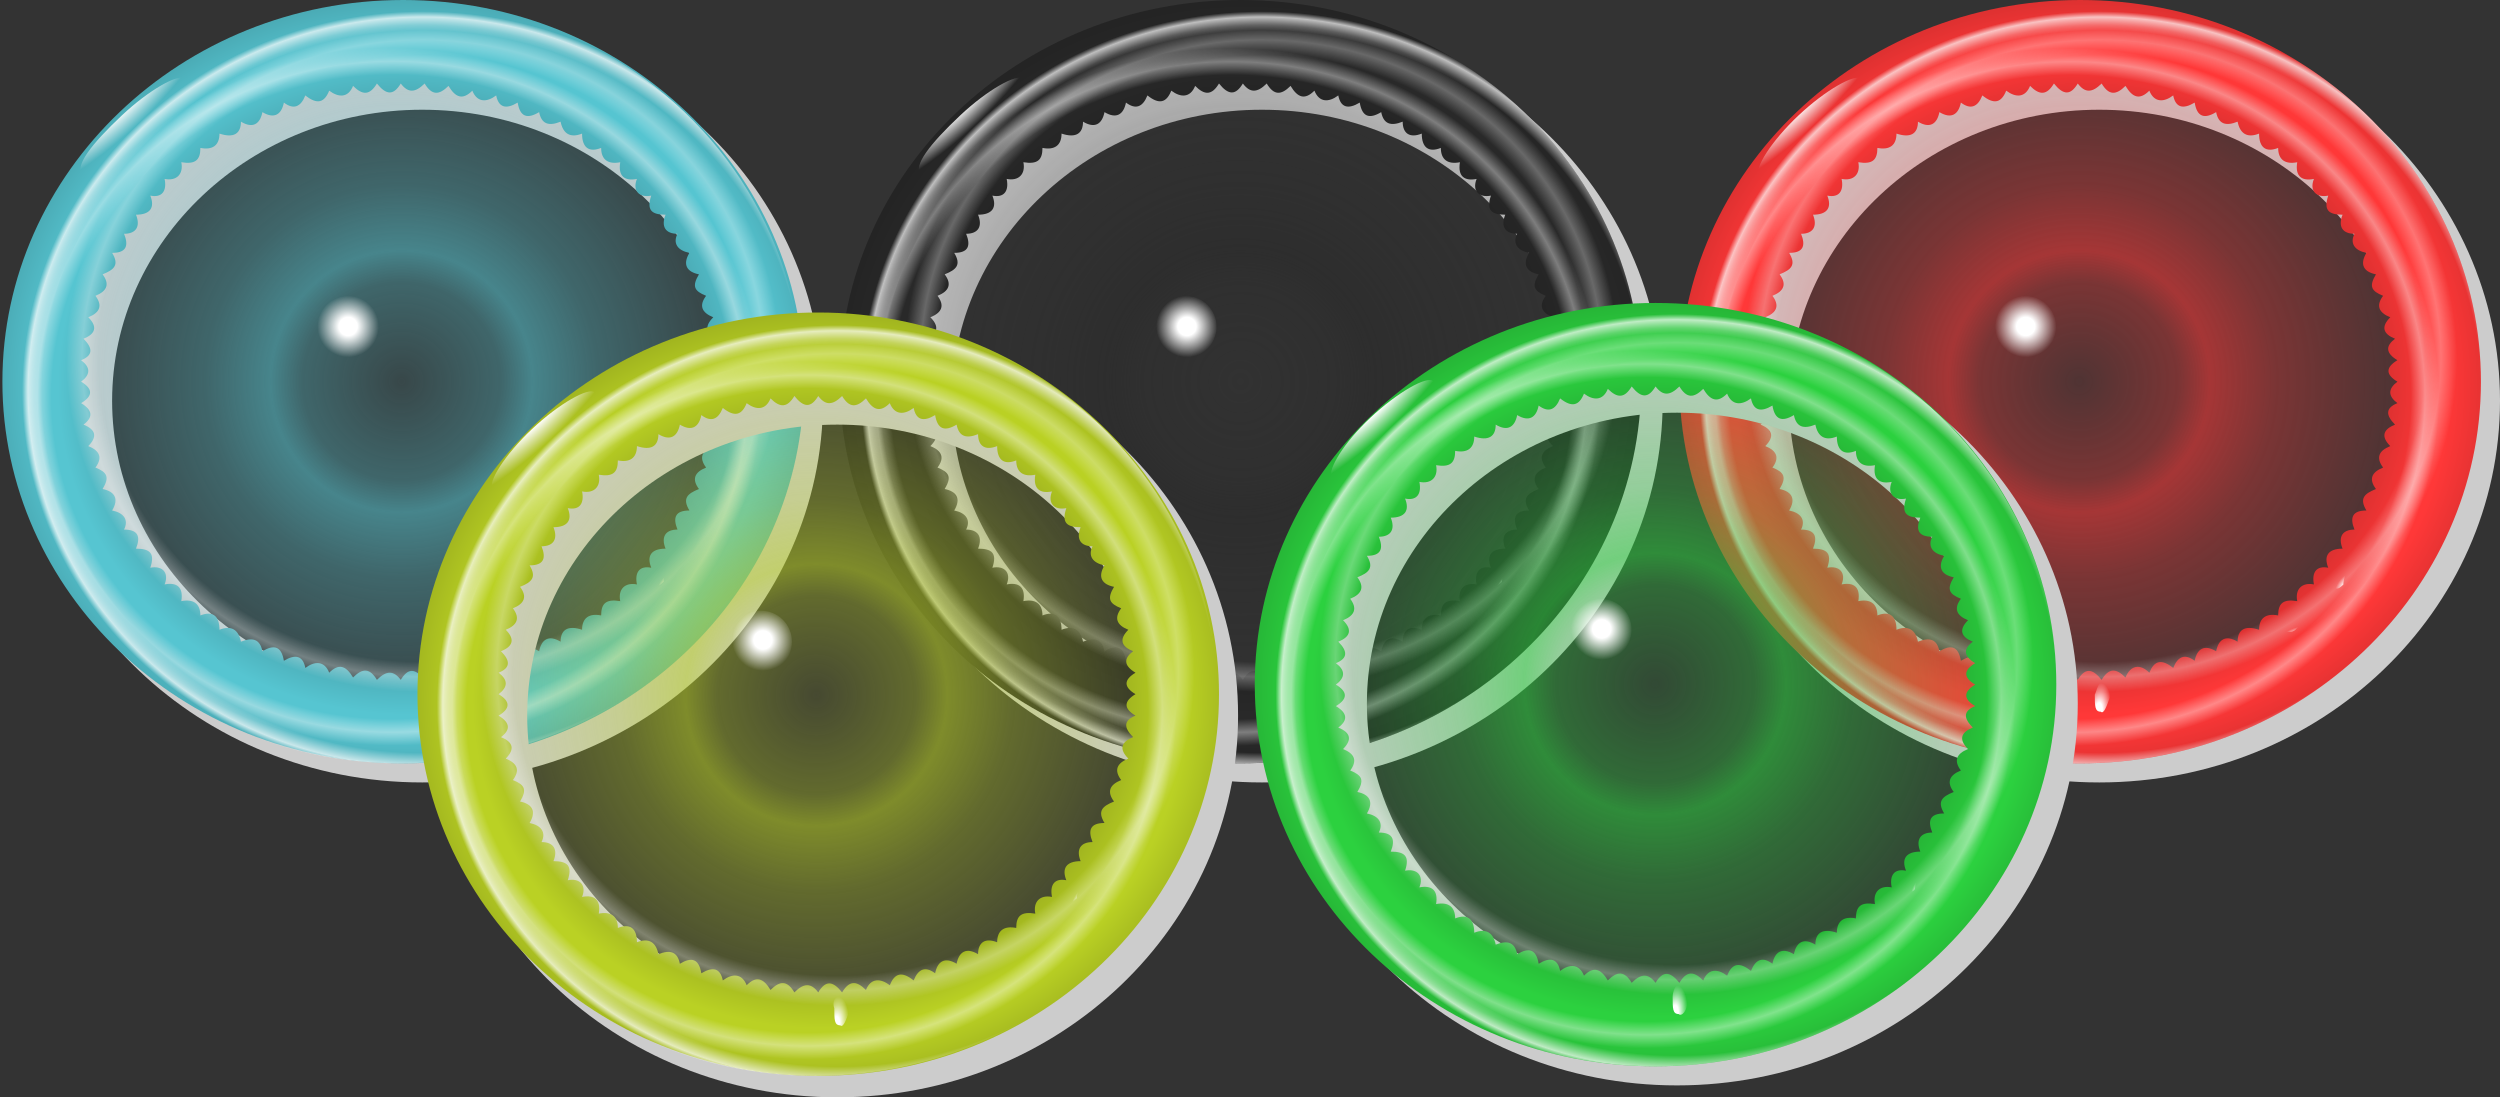 <?xml version="1.0" encoding="utf-8"?>
<!-- Generator: Adobe Illustrator 17.1.0, SVG Export Plug-In . SVG Version: 6.00 Build 0)  -->
<!DOCTYPE svg PUBLIC "-//W3C//DTD SVG 1.1//EN" "http://www.w3.org/Graphics/SVG/1.1/DTD/svg11.dtd">
<svg version="1.1" id="Layer_1" xmlns="http://www.w3.org/2000/svg" xmlns:xlink="http://www.w3.org/1999/xlink" x="0px" y="0px"
	 viewBox="0 0 104.8 46" enable-background="new 0 0 104.8 46" xml:space="preserve">
<rect x="0" y="0" width="104.8" height="46" fill="#333333" stroke="none"/>
<g transform="translate(2250 2250)">
	<path fill="#CCCCCC" d="M-2145.2-2233.2c0,8.8-7.5,16-16.8,16s-16.8-7.2-16.8-16s7.5-16,16.8-16S-2145.2-2242-2145.2-2233.2z
		 M-2149-2233.2c0-6.7-5.8-12.2-13-12.2s-13,5.5-13,12.2s5.8,12.2,13,12.2S-2149-2226.4-2149-2233.2z"/>
	
		<radialGradient id="SVGID_1_" cx="-935.635" cy="-1454.369" r="1222.916" gradientTransform="matrix(1.066667e-002 0 0 -1.066667e-002 -2152.862 -2249.523)" gradientUnits="userSpaceOnUse">
		<stop  offset="0" style="stop-color:#FF3838;stop-opacity:0.14"/>
		<stop  offset="0.32" style="stop-color:#FF3838;stop-opacity:0.35"/>
		<stop  offset="0.42" style="stop-color:#FF3838;stop-opacity:0.56"/>
		<stop  offset="0.63" style="stop-color:#FF3838;stop-opacity:0.35"/>
		<stop  offset="1" style="stop-color:#FF3838;stop-opacity:0.14"/>
	</radialGradient>
	<ellipse fill="url(#SVGID_1_)" cx="-2162.8" cy="-2234" rx="14.9" ry="14.1"/>
	
		<radialGradient id="SVGID_2_" cx="-2195.513" cy="-2200.278" r="0.395" gradientTransform="matrix(3.264 0 0 -3.264 5001.04 -9417.989)" gradientUnits="userSpaceOnUse">
		<stop  offset="0" style="stop-color:#FFFFFF"/>
		<stop  offset="0.3" style="stop-color:#FFFFFF"/>
		<stop  offset="1" style="stop-color:#FFFFFF;stop-opacity:0"/>
	</radialGradient>
	<circle fill="url(#SVGID_2_)" cx="-2165.1" cy="-2236.3" r="1.3"/>
	
		<radialGradient id="SVGID_3_" cx="-2199.614" cy="-2201.595" r="1.578" gradientTransform="matrix(18.933 0 0 -17.867 39482.758 -41569.594)" gradientUnits="userSpaceOnUse">
		<stop  offset="0" style="stop-color:#000000"/>
		<stop  offset="0.49" style="stop-color:#FF3838"/>
		<stop  offset="0.51" style="stop-color:#FF3838"/>
		<stop  offset="1" style="stop-color:#000000"/>
	</radialGradient>
	<path fill="url(#SVGID_3_)" d="M-2146-2234c0,8.8-7.5,16-16.8,16s-16.8-7.2-16.8-16s7.5-16,16.8-16S-2146-2242.8-2146-2234z
		 M-2149.5-2234c-0.5-0.3-0.5-0.6,0-0.9c-0.5-0.3-0.5-0.6-0.1-0.9c-0.5-0.2-0.6-0.5-0.2-0.9c-0.5-0.2-0.6-0.5-0.3-0.9
		c-0.5-0.2-0.6-0.4-0.3-0.9c-0.5-0.1-0.7-0.4-0.4-0.9c-0.5-0.1-0.7-0.4-0.5-0.8c-0.5,0-0.7-0.3-0.5-0.8c-0.6,0-0.8-0.2-0.6-0.8
		c-0.5,0.1-0.8-0.2-0.6-0.7c-0.5,0.1-0.8-0.1-0.7-0.7c-0.5,0.1-0.8-0.1-0.8-0.6c-0.5,0.2-0.8,0-0.8-0.6c-0.5,0.2-0.8,0-0.9-0.5
		c-0.5,0.2-0.8,0.1-0.9-0.4c-0.5,0.3-0.8,0.2-0.9-0.4c-0.5,0.3-0.8,0.2-0.9-0.3c-0.4,0.3-0.8,0.3-1-0.2c-0.4,0.4-0.7,0.3-1-0.2
		c-0.4,0.4-0.7,0.4-1-0.1c-0.4,0.4-0.7,0.4-1,0c-0.3,0.5-0.6,0.5-1,0c-0.3,0.5-0.6,0.5-1,0.1c-0.2,0.5-0.6,0.5-1,0.2
		c-0.2,0.5-0.5,0.6-1,0.2c-0.2,0.5-0.5,0.6-0.9,0.3c-0.1,0.5-0.4,0.7-0.9,0.4c-0.1,0.5-0.4,0.7-0.9,0.4c0,0.5-0.3,0.7-0.9,0.5
		c0,0.5-0.3,0.7-0.8,0.6c0,0.5-0.2,0.7-0.8,0.6c0.1,0.5-0.2,0.8-0.7,0.7c0.1,0.5-0.1,0.8-0.6,0.7c0.2,0.5,0,0.8-0.6,0.8
		c0.2,0.5,0,0.8-0.5,0.8c0.2,0.5,0.1,0.8-0.5,0.8c0.3,0.5,0.1,0.7-0.4,0.9c0.3,0.4,0.2,0.7-0.3,0.9c0.3,0.4,0.2,0.7-0.3,0.9
		c0.4,0.4,0.3,0.7-0.2,0.9c0.4,0.4,0.4,0.7-0.1,0.9c0.4,0.3,0.4,0.6,0,0.9c0.5,0.3,0.5,0.6,0,0.9c0.5,0.3,0.5,0.6,0.1,0.9
		c0.5,0.2,0.6,0.5,0.2,0.9c0.5,0.2,0.6,0.5,0.3,0.9c0.5,0.2,0.6,0.4,0.3,0.9c0.5,0.1,0.7,0.4,0.4,0.9c0.5,0.1,0.7,0.4,0.5,0.8
		c0.6,0,0.7,0.3,0.5,0.8c0.6,0,0.8,0.2,0.6,0.8c0.5-0.1,0.8,0.2,0.6,0.7c0.5-0.1,0.8,0.1,0.7,0.7c0.5-0.1,0.8,0.1,0.8,0.6
		c0.5-0.2,0.8,0,0.8,0.6c0.5-0.2,0.8,0,0.9,0.5c0.5-0.2,0.8-0.1,0.9,0.4c0.5-0.3,0.8-0.2,0.9,0.4c0.5-0.3,0.8-0.2,0.9,0.3
		c0.4-0.3,0.8-0.3,1,0.2c0.4-0.4,0.7-0.3,1,0.2c0.4-0.4,0.7-0.4,1,0.1c0.4-0.4,0.7-0.4,1,0c0.3-0.5,0.6-0.5,1,0
		c0.3-0.5,0.6-0.5,1-0.1c0.2-0.5,0.6-0.6,1-0.2c0.2-0.5,0.5-0.6,1-0.2c0.2-0.5,0.5-0.6,0.9-0.3c0.1-0.5,0.4-0.7,0.9-0.4
		c0.1-0.5,0.4-0.7,0.9-0.4c0-0.5,0.3-0.7,0.9-0.5c0-0.5,0.3-0.7,0.8-0.6c0-0.5,0.2-0.7,0.8-0.6c-0.1-0.5,0.2-0.8,0.7-0.7
		c-0.1-0.5,0.1-0.8,0.6-0.7c-0.2-0.5,0-0.8,0.6-0.8c-0.2-0.5,0-0.8,0.5-0.8c-0.2-0.5-0.1-0.8,0.5-0.8c-0.3-0.5-0.1-0.7,0.4-0.9
		c-0.3-0.4-0.2-0.7,0.3-0.9c-0.3-0.4-0.2-0.7,0.3-0.9c-0.4-0.4-0.3-0.7,0.2-0.9c-0.4-0.4-0.4-0.7,0.1-0.9
		C-2149.9-2233.4-2149.9-2233.7-2149.5-2234z">
		<f:source  attributeName="d" xmlns:f="tag:f_bruder@web.de,2008:fbedit">
			<f:js>
				<![CDATA[
        var Rx = 2000-450;
        var Ry = 1900-450;
        var d = 40;
        var N = 84;
        var points = [];
        points[-2] = Rx+d;
        points[-1] = 0;
        for(var k = 0; k < N; k++) {
          points.push(Math.cos(-2*Math.PI*(k+0.5)/N)*(Rx-d));
          points.push(Math.sin(-2*Math.PI*(k+0.5)/N)*(Ry-d));
          points.push(Math.cos(-2*Math.PI*(k+1)/N)*(Rx+d));
          points.push(Math.sin(-2*Math.PI*(k+1)/N)*(Ry+d));
        }
        for(var k = 0; k < points.length; k++) {
          points[k] = Math.round(points[k]);
        }

        for(var k = points.length-1; k >= 0; k--) {
          points[k] -= points[k-((k%4)<2 ? 2:4)];
        }
        p = 'M2000 0a2000 1900 0 0 1 -4000 0a2000 1900 0 1 1 4000 0z';
        p += 'M'+points[-2]+' '+points[-1]+'q'+points.join(' ')+'z';
        return p;
      
					]]>
			</f:js>
		</f:source>
	</path>
	
		<radialGradient id="SVGID_4_" cx="-2199.7" cy="-2201.635" r="0.789" gradientTransform="matrix(21.333 0 0 -19.957 44764.086 -46172.781)" gradientUnits="userSpaceOnUse">
		<stop  offset="0" style="stop-color:#FFFFFF;stop-opacity:0"/>
		<stop  offset="0.775" style="stop-color:#FFFFFF;stop-opacity:0"/>
		<stop  offset="0.81" style="stop-color:#FFFFFF;stop-opacity:0"/>
		<stop  offset="0.85" style="stop-color:#FFFFFF;stop-opacity:0.3"/>
		<stop  offset="0.89" style="stop-color:#FFFFFF;stop-opacity:0"/>
		<stop  offset="1" style="stop-color:#FFFFFF;stop-opacity:0"/>
	</radialGradient>
	<ellipse fill="url(#SVGID_4_)" cx="-2162.8" cy="-2234" rx="16.8" ry="16"/>
	
		<radialGradient id="SVGID_5_" cx="-2199.7" cy="-2201.641" r="0.789" gradientTransform="matrix(21.333 0 0 -20.267 44764.086 -46853.941)" gradientUnits="userSpaceOnUse">
		<stop  offset="0" style="stop-color:#FFFFFF;stop-opacity:0"/>
		<stop  offset="0.95" style="stop-color:#FFFFFF;stop-opacity:0"/>
		<stop  offset="0.985" style="stop-color:#FFFFFF;stop-opacity:0.7"/>
		<stop  offset="1" style="stop-color:#FFFFFF;stop-opacity:0"/>
	</radialGradient>
	<ellipse fill="url(#SVGID_5_)" cx="-2162.8" cy="-2234" rx="16.8" ry="16"/>
	
		<radialGradient id="SVGID_6_" cx="-2199.513" cy="-2202.168" r="1.578" gradientTransform="matrix(13.388 -12.634 -13.388 -12.634 -2199.129 -57843.957)" gradientUnits="userSpaceOnUse">
		<stop  offset="0" style="stop-color:#FFFFFF;stop-opacity:0"/>
		<stop  offset="0.48" style="stop-color:#FFFFFF;stop-opacity:0"/>
		<stop  offset="0.5" style="stop-color:#FFFFFF;stop-opacity:0.4"/>
		<stop  offset="0.52" style="stop-color:#FFFFFF;stop-opacity:0"/>
		<stop  offset="1" style="stop-color:#FFFFFF;stop-opacity:0"/>
	</radialGradient>
	<ellipse fill="url(#SVGID_6_)" cx="-2162.8" cy="-2234" rx="16.8" ry="16"/>
	<g transform="scale(1.775 1.675) rotate(-45)">
		
			<radialGradient id="SVGID_7_" cx="56.024" cy="-1807.086" r="0.395" gradientTransform="matrix(5.355 1.263 5.355 -1.263 9458.69 -4167.497)" gradientUnits="userSpaceOnUse">
			<stop  offset="0" style="stop-color:#FFFFFF"/>
			<stop  offset="0.3" style="stop-color:#FFFFFF"/>
			<stop  offset="1" style="stop-color:#FFFFFF;stop-opacity:0"/>
		</radialGradient>
		<path fill="url(#SVGID_7_)" d="M81.5-1814.1c0.9,0,1.7,0.2,1.7,0.4s-0.8,0.4-1.7,0.4s-1.7-0.2-1.7-0.4S80.6-1814.1,81.5-1814.1z"
			/>
		
			<radialGradient id="SVGID_8_" cx="55.944" cy="-1792.98" r="0.395" gradientTransform="matrix(-0.391 0.764 0.851 -0.106 1624.077 -2031.473)" gradientUnits="userSpaceOnUse">
			<stop  offset="0" style="stop-color:#FFFFFF"/>
			<stop  offset="0.3" style="stop-color:#FFFFFF"/>
			<stop  offset="1" style="stop-color:#FFFFFF;stop-opacity:0"/>
		</radialGradient>
		<path fill="url(#SVGID_8_)" d="M76.1-1799.2c0,0.1,0,0.2-0.1,0.2s-0.2,0.1-0.3,0c0-0.1,0-0.2,0.1-0.2S76-1799.3,76.1-1799.2z"/>
		
			<radialGradient id="SVGID_9_" cx="56.697" cy="-1796.892" r="0.395" gradientTransform="matrix(-0.645 1.211 1.319 -0.379 2482.645 -2548.227)" gradientUnits="userSpaceOnUse">
			<stop  offset="0" style="stop-color:#FFFFFF"/>
			<stop  offset="0.3" style="stop-color:#FFFFFF"/>
			<stop  offset="1" style="stop-color:#FFFFFF;stop-opacity:0"/>
		</radialGradient>
		<path fill="url(#SVGID_9_)" d="M76.6-1799c0.1,0.1,0,0.2-0.2,0.4c-0.2,0.1-0.4,0.2-0.4,0.1c-0.1-0.1,0-0.2,0.2-0.4
			C76.4-1799,76.6-1799.1,76.6-1799z"/>
		
			<radialGradient id="SVGID_10_" cx="57.573" cy="-1792.68" r="0.395" gradientTransform="matrix(-0.281 0.811 0.828 -0.223 1577.763 -2245.274)" gradientUnits="userSpaceOnUse">
			<stop  offset="0" style="stop-color:#FFFFFF"/>
			<stop  offset="0.3" style="stop-color:#FFFFFF"/>
			<stop  offset="1" style="stop-color:#FFFFFF;stop-opacity:0"/>
		</radialGradient>
		<path fill="url(#SVGID_10_)" d="M76.9-1798.6c0,0.1,0,0.2-0.1,0.3c-0.1,0.1-0.2,0.1-0.3,0.1s0-0.2,0.1-0.3
			C76.8-1798.6,76.9-1798.6,76.9-1798.6z"/>
		
			<radialGradient id="SVGID_11_" cx="56.526" cy="-1796.384" r="0.395" gradientTransform="matrix(0.539 0.549 0.748 -0.18 1393.772 -2150.966)" gradientUnits="userSpaceOnUse">
			<stop  offset="0" style="stop-color:#FFFFFF"/>
			<stop  offset="0.3" style="stop-color:#FFFFFF"/>
			<stop  offset="1" style="stop-color:#FFFFFF;stop-opacity:0"/>
		</radialGradient>
		<path fill="url(#SVGID_11_)" d="M80.7-1797c0.1,0,0.2,0.1,0.2,0.2s-0.1,0.1-0.2,0.1c-0.1,0-0.2-0.1-0.2-0.2S80.6-1797.1,80.7-1797
			z"/>
		
			<radialGradient id="SVGID_12_" cx="58.4" cy="-1800.064" r="0.395" gradientTransform="matrix(0.764 0.585 0.838 -0.473 1545.374 -2683.365)" gradientUnits="userSpaceOnUse">
			<stop  offset="0" style="stop-color:#FFFFFF"/>
			<stop  offset="0.3" style="stop-color:#FFFFFF"/>
			<stop  offset="1" style="stop-color:#FFFFFF;stop-opacity:0"/>
		</radialGradient>
		<path fill="url(#SVGID_12_)" d="M81-1797.4c0.1,0,0.2,0.1,0.2,0.2s-0.1,0.2-0.3,0.2c-0.1,0-0.2-0.1-0.2-0.2
			C80.7-1797.3,80.8-1797.4,81-1797.4z"/>
		
			<radialGradient id="SVGID_13_" cx="63.281" cy="-1797.841" r="0.395" gradientTransform="matrix(0.583 0.684 0.372 -0.818 712.73 -3310.267)" gradientUnits="userSpaceOnUse">
			<stop  offset="0" style="stop-color:#FFFFFF"/>
			<stop  offset="0.3" style="stop-color:#FFFFFF"/>
			<stop  offset="1" style="stop-color:#FFFFFF;stop-opacity:0"/>
		</radialGradient>
		<path fill="url(#SVGID_13_)" d="M81.2-1797.1c0.1,0,0.2,0.1,0.2,0.2s0,0.3-0.1,0.3c-0.1,0-0.2-0.1-0.2-0.2
			C81-1797,81.1-1797.1,81.2-1797.1z"/>
		
			<radialGradient id="SVGID_14_" cx="57.528" cy="-1802.061" r="0.395" gradientTransform="matrix(1.071 0.708 1.071 -0.708 1949.932 -3112.76)" gradientUnits="userSpaceOnUse">
			<stop  offset="0" style="stop-color:#FFFFFF"/>
			<stop  offset="0.3" style="stop-color:#FFFFFF"/>
			<stop  offset="1" style="stop-color:#FFFFFF;stop-opacity:0"/>
		</radialGradient>
		<path fill="url(#SVGID_14_)" d="M81.5-1797.4c0.2,0,0.3,0.1,0.3,0.2c0,0.1-0.2,0.2-0.3,0.2c-0.2,0-0.3-0.1-0.3-0.2
			C81.1-1797.3,81.3-1797.4,81.5-1797.4z"/>
		
			<radialGradient id="SVGID_15_" cx="61.502" cy="-1796.411" r="0.395" gradientTransform="matrix(0.372 0.818 0.583 -0.684 1105.785 -3075.138)" gradientUnits="userSpaceOnUse">
			<stop  offset="0" style="stop-color:#FFFFFF"/>
			<stop  offset="0.3" style="stop-color:#FFFFFF"/>
			<stop  offset="1" style="stop-color:#FFFFFF;stop-opacity:0"/>
		</radialGradient>
		<path fill="url(#SVGID_15_)" d="M81.8-1797.1c0.1,0,0.1,0.1,0.1,0.3c0,0.1-0.1,0.2-0.2,0.2c-0.1,0-0.1-0.1-0.1-0.3
			C81.6-1797,81.7-1797.1,81.8-1797.1z"/>
		
			<radialGradient id="SVGID_16_" cx="59.374" cy="-1801.388" r="0.395" gradientTransform="matrix(0.838 0.473 0.764 -0.585 1409.036 -2879.784)" gradientUnits="userSpaceOnUse">
			<stop  offset="0" style="stop-color:#FFFFFF"/>
			<stop  offset="0.3" style="stop-color:#FFFFFF"/>
			<stop  offset="1" style="stop-color:#FFFFFF;stop-opacity:0"/>
		</radialGradient>
		<path fill="url(#SVGID_16_)" d="M82-1797.4c0.1,0,0.3,0.1,0.3,0.2c0,0.1-0.1,0.2-0.2,0.2s-0.3-0.1-0.3-0.2
			C81.7-1797.3,81.9-1797.4,82-1797.4z"/>
		
			<radialGradient id="SVGID_17_" cx="62.599" cy="-1803.024" r="0.395" gradientTransform="matrix(0.748 0.18 0.539 -0.549 1007.302 -2797.745)" gradientUnits="userSpaceOnUse">
			<stop  offset="0" style="stop-color:#FFFFFF"/>
			<stop  offset="0.3" style="stop-color:#FFFFFF"/>
			<stop  offset="1" style="stop-color:#FFFFFF;stop-opacity:0"/>
		</radialGradient>
		<path fill="url(#SVGID_17_)" d="M82.3-1797c0.1,0,0.2,0,0.2,0.1c0,0.1-0.1,0.1-0.2,0.2c-0.1,0-0.2,0-0.2-0.1
			C82.1-1796.9,82.2-1797,82.3-1797z"/>
		
			<radialGradient id="SVGID_18_" cx="63.261" cy="-1803.858" r="0.395" gradientTransform="matrix(0.828 0.223 -0.281 -0.811 -472.097 -3274.941)" gradientUnits="userSpaceOnUse">
			<stop  offset="0" style="stop-color:#FFFFFF"/>
			<stop  offset="0.3" style="stop-color:#FFFFFF"/>
			<stop  offset="1" style="stop-color:#FFFFFF;stop-opacity:0"/>
		</radialGradient>
		<path fill="url(#SVGID_18_)" d="M86-1798.6c0-0.1,0.2,0,0.3,0.1s0.1,0.2,0.1,0.3c0,0.1-0.2,0-0.3-0.1
			C86-1798.4,86-1798.5,86-1798.6z"/>
		
			<radialGradient id="SVGID_19_" cx="59.847" cy="-1804.495" r="0.395" gradientTransform="matrix(1.319 0.379 -0.645 -1.211 -1155.805 -4007.077)" gradientUnits="userSpaceOnUse">
			<stop  offset="0" style="stop-color:#FFFFFF"/>
			<stop  offset="0.3" style="stop-color:#FFFFFF"/>
			<stop  offset="1" style="stop-color:#FFFFFF;stop-opacity:0"/>
		</radialGradient>
		<path fill="url(#SVGID_19_)" d="M86.3-1799c0.1-0.1,0.3,0,0.4,0.1c0.2,0.1,0.3,0.3,0.2,0.4c-0.1,0.1-0.3,0-0.4-0.1
			S86.3-1798.9,86.3-1799z"/>
		
			<radialGradient id="SVGID_20_" cx="62.215" cy="-1805.601" r="0.395" gradientTransform="matrix(0.851 0.106 -0.391 -0.764 -671.057 -3184.75)" gradientUnits="userSpaceOnUse">
			<stop  offset="0" style="stop-color:#FFFFFF"/>
			<stop  offset="0.3" style="stop-color:#FFFFFF"/>
			<stop  offset="1" style="stop-color:#FFFFFF;stop-opacity:0"/>
		</radialGradient>
		<path fill="url(#SVGID_20_)" d="M86.9-1799.2c0-0.1,0.2,0,0.3,0s0.2,0.2,0.1,0.2c0,0.1-0.2,0-0.3,0S86.9-1799.2,86.9-1799.2z"/>
	</g>
</g>
<g transform="translate(2250 2250)">
	<path fill="#CCCCCC" d="M-2215.5-2233.2c0,8.8-7.5,16-16.8,16s-16.8-7.2-16.8-16s7.5-16,16.8-16S-2215.5-2242-2215.5-2233.2z
		 M-2219.3-2233.2c0-6.7-5.8-12.2-13-12.2s-13,5.5-13,12.2s5.8,12.2,13,12.2S-2219.3-2226.4-2219.3-2233.2z"/>
	
		<radialGradient id="SVGID_21_" cx="-7528.736" cy="-1454.369" r="1222.916" gradientTransform="matrix(1.066667e-002 0 0 -1.066667e-002 -2152.862 -2249.523)" gradientUnits="userSpaceOnUse">
		<stop  offset="0" style="stop-color:#56C5D1;stop-opacity:0.14"/>
		<stop  offset="0.32" style="stop-color:#56C5D1;stop-opacity:0.35"/>
		<stop  offset="0.42" style="stop-color:#56C5D1;stop-opacity:0.56"/>
		<stop  offset="0.63" style="stop-color:#56C5D1;stop-opacity:0.35"/>
		<stop  offset="1" style="stop-color:#56C5D1;stop-opacity:0.14"/>
	</radialGradient>
	<ellipse fill="url(#SVGID_21_)" cx="-2233.2" cy="-2234" rx="14.9" ry="14.1"/>
	
		<radialGradient id="SVGID_22_" cx="-2217.059" cy="-2200.278" r="0.395" gradientTransform="matrix(3.264 0 0 -3.264 5001.04 -9417.989)" gradientUnits="userSpaceOnUse">
		<stop  offset="0" style="stop-color:#FFFFFF"/>
		<stop  offset="0.3" style="stop-color:#FFFFFF"/>
		<stop  offset="1" style="stop-color:#FFFFFF;stop-opacity:0"/>
	</radialGradient>
	<circle fill="url(#SVGID_22_)" cx="-2235.4" cy="-2236.3" r="1.3"/>
	
		<radialGradient id="SVGID_23_" cx="-2203.328" cy="-2201.595" r="1.578" gradientTransform="matrix(18.933 0 0 -17.867 39482.758 -41569.594)" gradientUnits="userSpaceOnUse">
		<stop  offset="0" style="stop-color:#000000"/>
		<stop  offset="0.49" style="stop-color:#56C5D1"/>
		<stop  offset="0.51" style="stop-color:#56C5D1"/>
		<stop  offset="1" style="stop-color:#000000"/>
	</radialGradient>
	<path fill="url(#SVGID_23_)" d="M-2216.3-2234c0,8.8-7.5,16-16.8,16s-16.8-7.2-16.8-16s7.5-16,16.8-16S-2216.3-2242.8-2216.3-2234z
		 M-2219.8-2234c-0.5-0.3-0.5-0.6,0-0.9c-0.5-0.3-0.5-0.6-0.1-0.9c-0.5-0.2-0.6-0.5-0.2-0.9c-0.5-0.2-0.6-0.5-0.3-0.9
		c-0.5-0.2-0.6-0.4-0.3-0.9c-0.5-0.1-0.7-0.4-0.4-0.9c-0.5-0.1-0.7-0.4-0.5-0.8c-0.5,0-0.7-0.3-0.5-0.8c-0.6,0-0.8-0.2-0.6-0.8
		c-0.5,0.1-0.8-0.2-0.6-0.7c-0.5,0.1-0.8-0.1-0.7-0.7c-0.5,0.1-0.8-0.1-0.8-0.6c-0.5,0.2-0.8,0-0.8-0.6c-0.5,0.2-0.8,0-0.9-0.5
		c-0.5,0.2-0.8,0.1-0.9-0.4c-0.5,0.3-0.8,0.2-0.9-0.4c-0.5,0.3-0.8,0.2-0.9-0.3c-0.4,0.3-0.8,0.3-1-0.2c-0.4,0.4-0.7,0.3-1-0.2
		c-0.4,0.4-0.7,0.4-1-0.1c-0.4,0.4-0.7,0.4-1,0c-0.3,0.5-0.6,0.5-1,0c-0.3,0.5-0.6,0.5-1,0.1c-0.2,0.5-0.6,0.5-1,0.2
		c-0.2,0.5-0.5,0.6-1,0.2c-0.2,0.5-0.5,0.6-0.9,0.3c-0.1,0.5-0.4,0.7-0.9,0.4c-0.1,0.5-0.4,0.7-0.9,0.4c0,0.5-0.3,0.7-0.9,0.5
		c0,0.5-0.3,0.7-0.8,0.6c0,0.5-0.2,0.7-0.8,0.6c0.1,0.5-0.2,0.8-0.7,0.7c0.1,0.5-0.1,0.8-0.6,0.7c0.2,0.5,0,0.8-0.6,0.8
		c0.2,0.5,0,0.8-0.5,0.8c0.2,0.5,0.1,0.8-0.5,0.8c0.3,0.5,0.1,0.7-0.4,0.9c0.3,0.4,0.2,0.7-0.3,0.9c0.3,0.4,0.2,0.7-0.3,0.9
		c0.4,0.4,0.3,0.7-0.2,0.9c0.4,0.4,0.4,0.7-0.1,0.9c0.4,0.3,0.4,0.6,0,0.9c0.5,0.3,0.5,0.6,0,0.9c0.5,0.3,0.5,0.6,0.1,0.9
		c0.5,0.2,0.6,0.5,0.2,0.9c0.5,0.2,0.6,0.5,0.3,0.9c0.5,0.2,0.6,0.4,0.3,0.9c0.5,0.1,0.7,0.4,0.4,0.9c0.5,0.1,0.7,0.4,0.5,0.8
		c0.6,0,0.7,0.3,0.5,0.8c0.6,0,0.8,0.2,0.6,0.8c0.5-0.1,0.8,0.2,0.6,0.7c0.5-0.1,0.8,0.1,0.7,0.7c0.5-0.1,0.8,0.1,0.8,0.6
		c0.5-0.2,0.8,0,0.8,0.6c0.5-0.2,0.8,0,0.9,0.5c0.5-0.2,0.8-0.1,0.9,0.4c0.5-0.3,0.8-0.2,0.9,0.4c0.5-0.3,0.8-0.2,0.9,0.3
		c0.4-0.3,0.8-0.3,1,0.2c0.4-0.4,0.7-0.3,1,0.2c0.4-0.4,0.7-0.4,1,0.1c0.4-0.4,0.7-0.4,1,0c0.3-0.5,0.6-0.5,1,0
		c0.3-0.5,0.6-0.5,1-0.1c0.2-0.5,0.6-0.6,1-0.2c0.2-0.5,0.5-0.6,1-0.2c0.2-0.5,0.5-0.6,0.9-0.3c0.1-0.5,0.4-0.7,0.9-0.4
		c0.1-0.5,0.4-0.7,0.9-0.4c0-0.5,0.3-0.7,0.9-0.5c0-0.5,0.3-0.7,0.8-0.6c0-0.5,0.2-0.7,0.8-0.6c-0.1-0.5,0.2-0.8,0.7-0.7
		c-0.1-0.5,0.1-0.8,0.6-0.7c-0.2-0.5,0-0.8,0.6-0.8c-0.2-0.5,0-0.8,0.5-0.8c-0.2-0.5-0.1-0.8,0.5-0.8c-0.3-0.5-0.1-0.7,0.4-0.9
		c-0.3-0.4-0.2-0.7,0.3-0.9c-0.3-0.4-0.2-0.7,0.3-0.9c-0.4-0.4-0.3-0.7,0.2-0.9c-0.4-0.4-0.4-0.7,0.1-0.9
		C-2220.3-2233.4-2220.2-2233.7-2219.8-2234z">
		<f:source  attributeName="d" xmlns:f="tag:f_bruder@web.de,2008:fbedit">
			<f:js>
				<![CDATA[
        var Rx = 2000-450;
        var Ry = 1900-450;
        var d = 40;
        var N = 84;
        var points = [];
        points[-2] = Rx+d;
        points[-1] = 0;
        for(var k = 0; k < N; k++) {
          points.push(Math.cos(-2*Math.PI*(k+0.5)/N)*(Rx-d));
          points.push(Math.sin(-2*Math.PI*(k+0.5)/N)*(Ry-d));
          points.push(Math.cos(-2*Math.PI*(k+1)/N)*(Rx+d));
          points.push(Math.sin(-2*Math.PI*(k+1)/N)*(Ry+d));
        }
        for(var k = 0; k < points.length; k++) {
          points[k] = Math.round(points[k]);
        }

        for(var k = points.length-1; k >= 0; k--) {
          points[k] -= points[k-((k%4)<2 ? 2:4)];
        }
        p = 'M2000 0a2000 1900 0 0 1 -4000 0a2000 1900 0 1 1 4000 0z';
        p += 'M'+points[-2]+' '+points[-1]+'q'+points.join(' ')+'z';
        return p;
      
					]]>
			</f:js>
		</f:source>
	</path>
	
		<radialGradient id="SVGID_24_" cx="-2202.996" cy="-2201.635" r="0.789" gradientTransform="matrix(21.333 0 0 -19.957 44764.086 -46172.781)" gradientUnits="userSpaceOnUse">
		<stop  offset="0" style="stop-color:#FFFFFF;stop-opacity:0"/>
		<stop  offset="0.775" style="stop-color:#FFFFFF;stop-opacity:0"/>
		<stop  offset="0.81" style="stop-color:#FFFFFF;stop-opacity:0"/>
		<stop  offset="0.85" style="stop-color:#FFFFFF;stop-opacity:0.3"/>
		<stop  offset="0.89" style="stop-color:#FFFFFF;stop-opacity:0"/>
		<stop  offset="1" style="stop-color:#FFFFFF;stop-opacity:0"/>
	</radialGradient>
	<ellipse fill="url(#SVGID_24_)" cx="-2233.2" cy="-2234" rx="16.8" ry="16"/>
	
		<radialGradient id="SVGID_25_" cx="-2202.996" cy="-2201.641" r="0.789" gradientTransform="matrix(21.333 0 0 -20.267 44764.086 -46853.941)" gradientUnits="userSpaceOnUse">
		<stop  offset="0" style="stop-color:#FFFFFF;stop-opacity:0"/>
		<stop  offset="0.95" style="stop-color:#FFFFFF;stop-opacity:0"/>
		<stop  offset="0.985" style="stop-color:#FFFFFF;stop-opacity:0.7"/>
		<stop  offset="1" style="stop-color:#FFFFFF;stop-opacity:0"/>
	</radialGradient>
	<ellipse fill="url(#SVGID_25_)" cx="-2233.2" cy="-2234" rx="16.8" ry="16"/>
	
		<radialGradient id="SVGID_26_" cx="-2202.139" cy="-2199.541" r="1.578" gradientTransform="matrix(13.388 -12.634 -13.388 -12.634 -2199.129 -57843.957)" gradientUnits="userSpaceOnUse">
		<stop  offset="0" style="stop-color:#FFFFFF;stop-opacity:0"/>
		<stop  offset="0.48" style="stop-color:#FFFFFF;stop-opacity:0"/>
		<stop  offset="0.5" style="stop-color:#FFFFFF;stop-opacity:0.4"/>
		<stop  offset="0.52" style="stop-color:#FFFFFF;stop-opacity:0"/>
		<stop  offset="1" style="stop-color:#FFFFFF;stop-opacity:0"/>
	</radialGradient>
	<ellipse fill="url(#SVGID_26_)" cx="-2233.2" cy="-2234" rx="16.8" ry="16"/>
	<g transform="scale(1.775 1.675) rotate(-45)">
		
			<radialGradient id="SVGID_27_" cx="42.321" cy="-1798.614" r="0.395" gradientTransform="matrix(5.355 1.263 5.355 -1.263 9458.69 -4167.497)" gradientUnits="userSpaceOnUse">
			<stop  offset="0" style="stop-color:#FFFFFF"/>
			<stop  offset="0.3" style="stop-color:#FFFFFF"/>
			<stop  offset="1" style="stop-color:#FFFFFF;stop-opacity:0"/>
		</radialGradient>
		<path fill="url(#SVGID_27_)" d="M53.5-1842.1c0.9,0,1.7,0.2,1.7,0.4c0,0.2-0.8,0.4-1.7,0.4c-0.9,0-1.7-0.2-1.7-0.4
			C51.8-1842,52.5-1842.1,53.5-1842.1z"/>
		
			<radialGradient id="SVGID_28_" cx="11.908" cy="-1846.093" r="0.395" gradientTransform="matrix(-0.391 0.764 0.851 -0.106 1624.077 -2031.473)" gradientUnits="userSpaceOnUse">
			<stop  offset="0" style="stop-color:#FFFFFF"/>
			<stop  offset="0.3" style="stop-color:#FFFFFF"/>
			<stop  offset="1" style="stop-color:#FFFFFF;stop-opacity:0"/>
		</radialGradient>
		<path fill="url(#SVGID_28_)" d="M48.1-1827.2c0,0.1,0,0.2-0.1,0.2c-0.1,0.1-0.2,0.1-0.3,0s0-0.2,0.1-0.2S48-1827.3,48.1-1827.2z"
			/>
		
			<radialGradient id="SVGID_29_" cx="21.546" cy="-1835.321" r="0.395" gradientTransform="matrix(-0.645 1.211 1.319 -0.379 2482.645 -2548.227)" gradientUnits="userSpaceOnUse">
			<stop  offset="0" style="stop-color:#FFFFFF"/>
			<stop  offset="0.3" style="stop-color:#FFFFFF"/>
			<stop  offset="1" style="stop-color:#FFFFFF;stop-opacity:0"/>
		</radialGradient>
		<path fill="url(#SVGID_29_)" d="M48.6-1827c0.1,0.1,0,0.2-0.2,0.4c-0.2,0.1-0.4,0.2-0.4,0.1c-0.1-0.1,0-0.2,0.2-0.4
			C48.4-1827,48.5-1827.1,48.6-1827z"/>
		
			<radialGradient id="SVGID_30_" cx="9.192" cy="-1842.886" r="0.395" gradientTransform="matrix(-0.281 0.811 0.828 -0.223 1577.763 -2245.274)" gradientUnits="userSpaceOnUse">
			<stop  offset="0" style="stop-color:#FFFFFF"/>
			<stop  offset="0.3" style="stop-color:#FFFFFF"/>
			<stop  offset="1" style="stop-color:#FFFFFF;stop-opacity:0"/>
		</radialGradient>
		<path fill="url(#SVGID_30_)" d="M48.9-1826.6c0,0.1,0,0.2-0.1,0.3s-0.2,0.1-0.3,0.1c0-0.1,0-0.2,0.1-0.3
			C48.7-1826.6,48.9-1826.7,48.9-1826.6z"/>
		
			<radialGradient id="SVGID_31_" cx="5.302" cy="-1796.927" r="0.395" gradientTransform="matrix(0.539 0.549 0.748 -0.18 1393.772 -2150.966)" gradientUnits="userSpaceOnUse">
			<stop  offset="0" style="stop-color:#FFFFFF"/>
			<stop  offset="0.3" style="stop-color:#FFFFFF"/>
			<stop  offset="1" style="stop-color:#FFFFFF;stop-opacity:0"/>
		</radialGradient>
		<path fill="url(#SVGID_31_)" d="M52.7-1825.1c0.1,0,0.2,0.1,0.2,0.2c0,0.1-0.1,0.1-0.2,0.1c-0.1,0-0.2-0.1-0.2-0.2
			C52.5-1825.1,52.6-1825.1,52.7-1825.1z"/>
		
			<radialGradient id="SVGID_32_" cx="15.293" cy="-1794.183" r="0.395" gradientTransform="matrix(0.764 0.585 0.838 -0.473 1545.374 -2683.365)" gradientUnits="userSpaceOnUse">
			<stop  offset="0" style="stop-color:#FFFFFF"/>
			<stop  offset="0.3" style="stop-color:#FFFFFF"/>
			<stop  offset="1" style="stop-color:#FFFFFF;stop-opacity:0"/>
		</radialGradient>
		<path fill="url(#SVGID_32_)" d="M53-1825.4c0.1,0,0.2,0.1,0.2,0.2c0,0.1-0.1,0.2-0.3,0.2c-0.1,0-0.2-0.1-0.2-0.2
			C52.7-1825.4,52.8-1825.4,53-1825.4z"/>
		
			<radialGradient id="SVGID_33_" cx="17.673" cy="-1801.706" r="0.395" gradientTransform="matrix(0.583 0.684 0.372 -0.818 712.73 -3310.267)" gradientUnits="userSpaceOnUse">
			<stop  offset="0" style="stop-color:#FFFFFF"/>
			<stop  offset="0.3" style="stop-color:#FFFFFF"/>
			<stop  offset="1" style="stop-color:#FFFFFF;stop-opacity:0"/>
		</radialGradient>
		<path fill="url(#SVGID_33_)" d="M53.2-1825.1c0.1,0,0.2,0.1,0.2,0.2c0,0.1,0,0.3-0.1,0.3c-0.1,0-0.2-0.1-0.2-0.2
			S53.1-1825.1,53.2-1825.1z"/>
		
			<radialGradient id="SVGID_34_" cx="24.649" cy="-1795.34" r="0.395" gradientTransform="matrix(1.071 0.708 1.071 -0.708 1949.932 -3112.76)" gradientUnits="userSpaceOnUse">
			<stop  offset="0" style="stop-color:#FFFFFF"/>
			<stop  offset="0.3" style="stop-color:#FFFFFF"/>
			<stop  offset="1" style="stop-color:#FFFFFF;stop-opacity:0"/>
		</radialGradient>
		<path fill="url(#SVGID_34_)" d="M53.5-1825.4c0.2,0,0.3,0.1,0.3,0.2s-0.2,0.2-0.3,0.2s-0.3-0.1-0.3-0.2S53.3-1825.4,53.5-1825.4z"
			/>
		
			<radialGradient id="SVGID_35_" cx="12.947" cy="-1813.509" r="0.395" gradientTransform="matrix(0.372 0.818 0.583 -0.684 1105.785 -3075.138)" gradientUnits="userSpaceOnUse">
			<stop  offset="0" style="stop-color:#FFFFFF"/>
			<stop  offset="0.3" style="stop-color:#FFFFFF"/>
			<stop  offset="1" style="stop-color:#FFFFFF;stop-opacity:0"/>
		</radialGradient>
		<path fill="url(#SVGID_35_)" d="M53.8-1825.1c0.1,0,0.1,0.1,0.1,0.3s-0.1,0.2-0.2,0.2c-0.1,0-0.1-0.1-0.1-0.3
			C53.6-1825.1,53.7-1825.2,53.8-1825.1z"/>
		
			<radialGradient id="SVGID_36_" cx="15.018" cy="-1789.39" r="0.395" gradientTransform="matrix(0.838 0.473 0.764 -0.585 1409.036 -2879.784)" gradientUnits="userSpaceOnUse">
			<stop  offset="0" style="stop-color:#FFFFFF"/>
			<stop  offset="0.3" style="stop-color:#FFFFFF"/>
			<stop  offset="1" style="stop-color:#FFFFFF;stop-opacity:0"/>
		</radialGradient>
		<path fill="url(#SVGID_36_)" d="M54-1825.4c0.1,0,0.3,0.1,0.3,0.2c0,0.1-0.1,0.2-0.2,0.2c-0.1,0-0.3-0.1-0.3-0.2
			C53.7-1825.3,53.8-1825.4,54-1825.4z"/>
		
			<radialGradient id="SVGID_37_" cx="2.536" cy="-1771.657" r="0.395" gradientTransform="matrix(0.748 0.18 0.539 -0.549 1007.302 -2797.745)" gradientUnits="userSpaceOnUse">
			<stop  offset="0" style="stop-color:#FFFFFF"/>
			<stop  offset="0.3" style="stop-color:#FFFFFF"/>
			<stop  offset="1" style="stop-color:#FFFFFF;stop-opacity:0"/>
		</radialGradient>
		<path fill="url(#SVGID_37_)" d="M54.3-1825.1c0.1,0,0.2,0,0.2,0.1c0,0.1-0.1,0.1-0.2,0.2c-0.1,0-0.2,0-0.2-0.1
			C54.1-1824.9,54.1-1825,54.3-1825.1z"/>
		
			<radialGradient id="SVGID_38_" cx="38.864" cy="-1776.018" r="0.395" gradientTransform="matrix(0.828 0.223 -0.281 -0.811 -472.097 -3274.941)" gradientUnits="userSpaceOnUse">
			<stop  offset="0" style="stop-color:#FFFFFF"/>
			<stop  offset="0.3" style="stop-color:#FFFFFF"/>
			<stop  offset="1" style="stop-color:#FFFFFF;stop-opacity:0"/>
		</radialGradient>
		<path fill="url(#SVGID_38_)" d="M58-1826.6c0-0.1,0.2,0,0.3,0.1s0.1,0.2,0.1,0.3c0,0.1-0.2,0-0.3-0.1S58-1826.6,58-1826.6z"/>
		
			<radialGradient id="SVGID_39_" cx="48.119" cy="-1785.034" r="0.395" gradientTransform="matrix(1.319 0.379 -0.645 -1.211 -1155.805 -4007.077)" gradientUnits="userSpaceOnUse">
			<stop  offset="0" style="stop-color:#FFFFFF"/>
			<stop  offset="0.3" style="stop-color:#FFFFFF"/>
			<stop  offset="1" style="stop-color:#FFFFFF;stop-opacity:0"/>
		</radialGradient>
		<path fill="url(#SVGID_39_)" d="M58.3-1827c0.1-0.1,0.3,0,0.4,0.1s0.3,0.3,0.2,0.4c-0.1,0.1-0.3,0-0.4-0.1
			C58.4-1826.8,58.3-1826.9,58.3-1827z"/>
		
			<radialGradient id="SVGID_40_" cx="45.043" cy="-1771.298" r="0.395" gradientTransform="matrix(0.851 0.106 -0.391 -0.764 -671.057 -3184.75)" gradientUnits="userSpaceOnUse">
			<stop  offset="0" style="stop-color:#FFFFFF"/>
			<stop  offset="0.3" style="stop-color:#FFFFFF"/>
			<stop  offset="1" style="stop-color:#FFFFFF;stop-opacity:0"/>
		</radialGradient>
		<path fill="url(#SVGID_40_)" d="M58.9-1827.2c0-0.1,0.2,0,0.3,0s0.2,0.2,0.1,0.2s-0.2,0-0.3,0
			C58.9-1827.1,58.8-1827.2,58.9-1827.2z"/>
	</g>
</g>
<g transform="translate(2250 2250)">
	<path fill="#CCCCCC" d="M-2180.3-2233.2c0,8.8-7.5,16-16.8,16c-9.3,0-16.8-7.2-16.8-16s7.5-16,16.8-16
		C-2187.9-2249.2-2180.3-2242-2180.3-2233.2z M-2184.1-2233.2c0-6.7-5.8-12.2-13-12.2c-7.2,0-13,5.5-13,12.2s5.8,12.2,13,12.2
		C-2190-2221-2184.1-2226.4-2184.1-2233.2z"/>
	
		<radialGradient id="SVGID_41_" cx="-4232.185" cy="-1454.369" r="1222.916" gradientTransform="matrix(1.066667e-002 0 0 -1.066667e-002 -2152.862 -2249.523)" gradientUnits="userSpaceOnUse">
		<stop  offset="0" style="stop-color:#292929;stop-opacity:0.14"/>
		<stop  offset="0.32" style="stop-color:#292929;stop-opacity:0.35"/>
		<stop  offset="0.42" style="stop-color:#292929;stop-opacity:0.56"/>
		<stop  offset="0.63" style="stop-color:#292929;stop-opacity:0.35"/>
		<stop  offset="1" style="stop-color:#292929;stop-opacity:0.14"/>
	</radialGradient>
	<ellipse fill="url(#SVGID_41_)" cx="-2198" cy="-2234" rx="14.9" ry="14.1"/>
	
		<radialGradient id="SVGID_42_" cx="-2206.286" cy="-2200.278" r="0.395" gradientTransform="matrix(3.264 0 0 -3.264 5001.04 -9417.989)" gradientUnits="userSpaceOnUse">
		<stop  offset="0" style="stop-color:#FFFFFF"/>
		<stop  offset="0.3" style="stop-color:#FFFFFF"/>
		<stop  offset="1" style="stop-color:#FFFFFF;stop-opacity:0"/>
	</radialGradient>
	<circle fill="url(#SVGID_42_)" cx="-2200.3" cy="-2236.3" r="1.3"/>
	
		<radialGradient id="SVGID_43_" cx="-2201.471" cy="-2201.595" r="1.578" gradientTransform="matrix(18.933 0 0 -17.867 39482.758 -41569.594)" gradientUnits="userSpaceOnUse">
		<stop  offset="0" style="stop-color:#000000"/>
		<stop  offset="0.49" style="stop-color:#292929"/>
		<stop  offset="0.51" style="stop-color:#292929"/>
		<stop  offset="1" style="stop-color:#000000"/>
	</radialGradient>
	<path fill="url(#SVGID_43_)" d="M-2181.2-2234c0,8.8-7.5,16-16.8,16c-9.3,0-16.8-7.2-16.8-16s7.5-16,16.8-16
		C-2188.7-2250-2181.2-2242.8-2181.2-2234z M-2184.6-2234c-0.5-0.3-0.5-0.6,0-0.9c-0.5-0.3-0.5-0.6-0.1-0.9
		c-0.5-0.2-0.6-0.5-0.2-0.9c-0.5-0.2-0.6-0.5-0.3-0.9c-0.5-0.2-0.6-0.4-0.3-0.9c-0.5-0.1-0.7-0.4-0.4-0.9c-0.5-0.1-0.7-0.4-0.5-0.8
		c-0.5,0-0.7-0.3-0.5-0.8c-0.6,0-0.8-0.2-0.6-0.8c-0.5,0.1-0.8-0.2-0.6-0.7c-0.5,0.1-0.8-0.1-0.7-0.7c-0.5,0.1-0.8-0.1-0.8-0.6
		c-0.5,0.2-0.8,0-0.8-0.6c-0.5,0.2-0.8,0-0.8-0.5c-0.5,0.2-0.8,0.1-0.9-0.4c-0.5,0.3-0.8,0.2-0.9-0.4c-0.5,0.3-0.8,0.2-0.9-0.3
		c-0.4,0.3-0.8,0.3-1-0.2c-0.4,0.4-0.7,0.3-1-0.2c-0.4,0.4-0.7,0.4-1-0.1c-0.4,0.4-0.7,0.4-1,0c-0.3,0.5-0.6,0.5-1,0
		c-0.3,0.5-0.6,0.5-1,0.1c-0.2,0.5-0.6,0.5-1,0.2c-0.2,0.5-0.5,0.6-1,0.2c-0.2,0.5-0.5,0.6-0.9,0.3c-0.1,0.5-0.4,0.7-0.9,0.4
		c-0.1,0.5-0.4,0.7-0.9,0.4c0,0.5-0.3,0.7-0.9,0.5c0,0.5-0.3,0.7-0.8,0.6c0,0.5-0.2,0.7-0.8,0.6c0.1,0.5-0.2,0.8-0.7,0.7
		c0.1,0.5-0.1,0.8-0.6,0.7c0.2,0.5,0,0.8-0.6,0.8c0.2,0.5,0,0.8-0.5,0.8c0.2,0.5,0.1,0.8-0.5,0.8c0.3,0.5,0.1,0.7-0.4,0.9
		c0.3,0.4,0.2,0.7-0.3,0.9c0.3,0.4,0.2,0.7-0.3,0.9c0.4,0.4,0.3,0.7-0.2,0.9c0.4,0.4,0.4,0.7-0.1,0.9c0.4,0.3,0.4,0.6,0,0.9
		c0.5,0.3,0.5,0.6,0,0.9c0.5,0.3,0.5,0.6,0.1,0.9c0.5,0.2,0.6,0.5,0.2,0.9c0.5,0.2,0.6,0.5,0.3,0.9c0.5,0.2,0.6,0.4,0.3,0.9
		c0.5,0.1,0.7,0.4,0.4,0.9c0.5,0.1,0.7,0.4,0.5,0.8c0.5,0,0.7,0.3,0.5,0.8c0.6,0,0.8,0.2,0.6,0.8c0.5-0.1,0.8,0.2,0.6,0.7
		c0.5-0.1,0.8,0.1,0.7,0.7c0.5-0.1,0.8,0.1,0.8,0.6c0.5-0.2,0.8,0,0.8,0.6c0.5-0.2,0.8,0,0.9,0.5c0.5-0.2,0.8-0.1,0.9,0.4
		c0.5-0.3,0.8-0.2,0.9,0.4c0.5-0.3,0.8-0.2,0.9,0.3c0.4-0.3,0.8-0.3,1,0.2c0.4-0.4,0.7-0.3,1,0.2c0.4-0.4,0.7-0.4,1,0.1
		c0.4-0.4,0.7-0.4,1,0c0.3-0.5,0.6-0.5,1,0c0.3-0.5,0.6-0.5,1-0.1c0.2-0.5,0.6-0.6,1-0.2c0.2-0.5,0.5-0.6,1-0.2
		c0.2-0.5,0.5-0.6,0.9-0.3c0.1-0.5,0.4-0.7,0.9-0.4c0.1-0.5,0.4-0.7,0.9-0.4c0-0.5,0.3-0.7,0.8-0.5c0-0.5,0.3-0.7,0.8-0.6
		c0-0.5,0.2-0.7,0.8-0.6c-0.1-0.5,0.2-0.8,0.7-0.7c-0.1-0.5,0.1-0.8,0.6-0.7c-0.2-0.5,0-0.8,0.6-0.8c-0.2-0.5,0-0.8,0.5-0.8
		c-0.2-0.5-0.1-0.8,0.5-0.8c-0.3-0.5-0.1-0.7,0.4-0.9c-0.3-0.4-0.2-0.7,0.3-0.9c-0.3-0.4-0.2-0.7,0.3-0.9c-0.4-0.4-0.3-0.7,0.2-0.9
		c-0.4-0.4-0.4-0.7,0.1-0.9C-2185.1-2233.4-2185.1-2233.7-2184.6-2234z">
		<f:source  attributeName="d" xmlns:f="tag:f_bruder@web.de,2008:fbedit">
			<f:js>
				<![CDATA[
        var Rx = 2000-450;
        var Ry = 1900-450;
        var d = 40;
        var N = 84;
        var points = [];
        points[-2] = Rx+d;
        points[-1] = 0;
        for(var k = 0; k < N; k++) {
          points.push(Math.cos(-2*Math.PI*(k+0.5)/N)*(Rx-d));
          points.push(Math.sin(-2*Math.PI*(k+0.5)/N)*(Ry-d));
          points.push(Math.cos(-2*Math.PI*(k+1)/N)*(Rx+d));
          points.push(Math.sin(-2*Math.PI*(k+1)/N)*(Ry+d));
        }
        for(var k = 0; k < points.length; k++) {
          points[k] = Math.round(points[k]);
        }

        for(var k = points.length-1; k >= 0; k--) {
          points[k] -= points[k-((k%4)<2 ? 2:4)];
        }
        p = 'M2000 0a2000 1900 0 0 1 -4000 0a2000 1900 0 1 1 4000 0z';
        p += 'M'+points[-2]+' '+points[-1]+'q'+points.join(' ')+'z';
        return p;
      
					]]>
			</f:js>
		</f:source>
	</path>
	
		<radialGradient id="SVGID_44_" cx="-2201.348" cy="-2201.635" r="0.789" gradientTransform="matrix(21.333 0 0 -19.957 44764.086 -46172.781)" gradientUnits="userSpaceOnUse">
		<stop  offset="0" style="stop-color:#FFFFFF;stop-opacity:0"/>
		<stop  offset="0.775" style="stop-color:#FFFFFF;stop-opacity:0"/>
		<stop  offset="0.81" style="stop-color:#FFFFFF;stop-opacity:0"/>
		<stop  offset="0.85" style="stop-color:#FFFFFF;stop-opacity:0.3"/>
		<stop  offset="0.89" style="stop-color:#FFFFFF;stop-opacity:0"/>
		<stop  offset="1" style="stop-color:#FFFFFF;stop-opacity:0"/>
	</radialGradient>
	<ellipse fill="url(#SVGID_44_)" cx="-2198" cy="-2234" rx="16.8" ry="16"/>
	
		<radialGradient id="SVGID_45_" cx="-2201.348" cy="-2201.641" r="0.789" gradientTransform="matrix(21.333 0 0 -20.267 44764.086 -46853.941)" gradientUnits="userSpaceOnUse">
		<stop  offset="0" style="stop-color:#FFFFFF;stop-opacity:0"/>
		<stop  offset="0.95" style="stop-color:#FFFFFF;stop-opacity:0"/>
		<stop  offset="0.985" style="stop-color:#FFFFFF;stop-opacity:0.7"/>
		<stop  offset="1" style="stop-color:#FFFFFF;stop-opacity:0"/>
	</radialGradient>
	<ellipse fill="url(#SVGID_45_)" cx="-2198" cy="-2234" rx="16.8" ry="16"/>
	
		<radialGradient id="SVGID_46_" cx="-2200.826" cy="-2200.855" r="1.578" gradientTransform="matrix(13.388 -12.634 -13.388 -12.634 -2199.129 -57843.957)" gradientUnits="userSpaceOnUse">
		<stop  offset="0" style="stop-color:#FFFFFF;stop-opacity:0"/>
		<stop  offset="0.48" style="stop-color:#FFFFFF;stop-opacity:0"/>
		<stop  offset="0.5" style="stop-color:#FFFFFF;stop-opacity:0.4"/>
		<stop  offset="0.52" style="stop-color:#FFFFFF;stop-opacity:0"/>
		<stop  offset="1" style="stop-color:#FFFFFF;stop-opacity:0"/>
	</radialGradient>
	<ellipse fill="url(#SVGID_46_)" cx="-2198" cy="-2234" rx="16.8" ry="16"/>
	<g transform="scale(1.775 1.675) rotate(-45)">
		
			<radialGradient id="SVGID_47_" cx="49.172" cy="-1802.85" r="0.395" gradientTransform="matrix(5.355 1.263 5.355 -1.263 9458.69 -4167.497)" gradientUnits="userSpaceOnUse">
			<stop  offset="0" style="stop-color:#FFFFFF"/>
			<stop  offset="0.3" style="stop-color:#FFFFFF"/>
			<stop  offset="1" style="stop-color:#FFFFFF;stop-opacity:0"/>
		</radialGradient>
		<path fill="url(#SVGID_47_)" d="M67.5-1828.1c0.9,0,1.7,0.2,1.7,0.4c0,0.2-0.8,0.4-1.7,0.4s-1.7-0.2-1.7-0.4
			C65.8-1828,66.5-1828.1,67.5-1828.1z"/>
		
			<radialGradient id="SVGID_48_" cx="33.926" cy="-1819.537" r="0.395" gradientTransform="matrix(-0.391 0.764 0.851 -0.106 1624.077 -2031.473)" gradientUnits="userSpaceOnUse">
			<stop  offset="0" style="stop-color:#FFFFFF"/>
			<stop  offset="0.3" style="stop-color:#FFFFFF"/>
			<stop  offset="1" style="stop-color:#FFFFFF;stop-opacity:0"/>
		</radialGradient>
		<path fill="url(#SVGID_48_)" d="M62.1-1813.2c0,0.1,0,0.2-0.1,0.2s-0.2,0.1-0.3,0s0-0.2,0.1-0.2
			C61.9-1813.3,62-1813.3,62.1-1813.2z"/>
		
			<radialGradient id="SVGID_49_" cx="39.121" cy="-1816.106" r="0.395" gradientTransform="matrix(-0.645 1.211 1.319 -0.379 2482.645 -2548.227)" gradientUnits="userSpaceOnUse">
			<stop  offset="0" style="stop-color:#FFFFFF"/>
			<stop  offset="0.3" style="stop-color:#FFFFFF"/>
			<stop  offset="1" style="stop-color:#FFFFFF;stop-opacity:0"/>
		</radialGradient>
		<path fill="url(#SVGID_49_)" d="M62.6-1813c0.1,0.1,0,0.2-0.2,0.4s-0.4,0.2-0.4,0.1c-0.1-0.1,0-0.2,0.2-0.4
			C62.4-1813,62.6-1813.1,62.6-1813z"/>
		
			<radialGradient id="SVGID_50_" cx="33.383" cy="-1817.783" r="0.395" gradientTransform="matrix(-0.281 0.811 0.828 -0.223 1577.763 -2245.274)" gradientUnits="userSpaceOnUse">
			<stop  offset="0" style="stop-color:#FFFFFF"/>
			<stop  offset="0.3" style="stop-color:#FFFFFF"/>
			<stop  offset="1" style="stop-color:#FFFFFF;stop-opacity:0"/>
		</radialGradient>
		<path fill="url(#SVGID_50_)" d="M62.9-1812.6c0,0.1,0,0.2-0.1,0.3c-0.1,0.1-0.2,0.1-0.3,0.1c0-0.1,0-0.2,0.1-0.3
			S62.9-1812.7,62.9-1812.6z"/>
		
			<radialGradient id="SVGID_51_" cx="30.914" cy="-1796.656" r="0.395" gradientTransform="matrix(0.539 0.549 0.748 -0.18 1393.772 -2150.966)" gradientUnits="userSpaceOnUse">
			<stop  offset="0" style="stop-color:#FFFFFF"/>
			<stop  offset="0.3" style="stop-color:#FFFFFF"/>
			<stop  offset="1" style="stop-color:#FFFFFF;stop-opacity:0"/>
		</radialGradient>
		<path fill="url(#SVGID_51_)" d="M66.7-1811.1c0.1,0,0.2,0.1,0.2,0.2c0,0.1-0.1,0.1-0.2,0.1c-0.1,0-0.2-0.1-0.2-0.2
			C66.5-1811.1,66.6-1811.1,66.7-1811.1z"/>
		
			<radialGradient id="SVGID_52_" cx="36.846" cy="-1797.123" r="0.395" gradientTransform="matrix(0.764 0.585 0.838 -0.473 1545.374 -2683.365)" gradientUnits="userSpaceOnUse">
			<stop  offset="0" style="stop-color:#FFFFFF"/>
			<stop  offset="0.3" style="stop-color:#FFFFFF"/>
			<stop  offset="1" style="stop-color:#FFFFFF;stop-opacity:0"/>
		</radialGradient>
		<path fill="url(#SVGID_52_)" d="M67-1811.4c0.1,0,0.2,0.1,0.2,0.2c0,0.1-0.1,0.2-0.3,0.2c-0.1,0-0.2-0.1-0.2-0.2
			C66.7-1811.4,66.8-1811.4,67-1811.4z"/>
		
			<radialGradient id="SVGID_53_" cx="40.477" cy="-1799.773" r="0.395" gradientTransform="matrix(0.583 0.684 0.372 -0.818 712.73 -3310.267)" gradientUnits="userSpaceOnUse">
			<stop  offset="0" style="stop-color:#FFFFFF"/>
			<stop  offset="0.3" style="stop-color:#FFFFFF"/>
			<stop  offset="1" style="stop-color:#FFFFFF;stop-opacity:0"/>
		</radialGradient>
		<path fill="url(#SVGID_53_)" d="M67.2-1811.1c0.1,0,0.2,0.1,0.2,0.2c0,0.1,0,0.3-0.1,0.3c-0.1,0-0.2-0.1-0.2-0.2
			C67-1811,67.1-1811.1,67.2-1811.1z"/>
		
			<radialGradient id="SVGID_54_" cx="41.089" cy="-1798.7" r="0.395" gradientTransform="matrix(1.071 0.708 1.071 -0.708 1949.932 -3112.76)" gradientUnits="userSpaceOnUse">
			<stop  offset="0" style="stop-color:#FFFFFF"/>
			<stop  offset="0.3" style="stop-color:#FFFFFF"/>
			<stop  offset="1" style="stop-color:#FFFFFF;stop-opacity:0"/>
		</radialGradient>
		<path fill="url(#SVGID_54_)" d="M67.5-1811.4c0.2,0,0.3,0.1,0.3,0.2s-0.2,0.2-0.3,0.2s-0.3-0.1-0.3-0.2S67.3-1811.4,67.5-1811.4z"
			/>
		
			<radialGradient id="SVGID_55_" cx="37.224" cy="-1804.96" r="0.395" gradientTransform="matrix(0.372 0.818 0.583 -0.684 1105.785 -3075.138)" gradientUnits="userSpaceOnUse">
			<stop  offset="0" style="stop-color:#FFFFFF"/>
			<stop  offset="0.3" style="stop-color:#FFFFFF"/>
			<stop  offset="1" style="stop-color:#FFFFFF;stop-opacity:0"/>
		</radialGradient>
		<path fill="url(#SVGID_55_)" d="M67.8-1811.1c0.1,0,0.1,0.1,0.1,0.3s-0.1,0.2-0.2,0.2c-0.1,0-0.1-0.1-0.1-0.3
			C67.6-1811.1,67.7-1811.2,67.8-1811.1z"/>
		
			<radialGradient id="SVGID_56_" cx="37.196" cy="-1795.389" r="0.395" gradientTransform="matrix(0.838 0.473 0.764 -0.585 1409.036 -2879.784)" gradientUnits="userSpaceOnUse">
			<stop  offset="0" style="stop-color:#FFFFFF"/>
			<stop  offset="0.3" style="stop-color:#FFFFFF"/>
			<stop  offset="1" style="stop-color:#FFFFFF;stop-opacity:0"/>
		</radialGradient>
		<path fill="url(#SVGID_56_)" d="M68-1811.4c0.1,0,0.3,0.1,0.3,0.2c0,0.1-0.1,0.2-0.2,0.2c-0.1,0-0.3-0.1-0.3-0.2
			C67.7-1811.3,67.8-1811.4,68-1811.4z"/>
		
			<radialGradient id="SVGID_57_" cx="32.568" cy="-1787.341" r="0.395" gradientTransform="matrix(0.748 0.18 0.539 -0.549 1007.302 -2797.745)" gradientUnits="userSpaceOnUse">
			<stop  offset="0" style="stop-color:#FFFFFF"/>
			<stop  offset="0.3" style="stop-color:#FFFFFF"/>
			<stop  offset="1" style="stop-color:#FFFFFF;stop-opacity:0"/>
		</radialGradient>
		<path fill="url(#SVGID_57_)" d="M68.3-1811.1c0.1,0,0.2,0,0.2,0.1s-0.1,0.1-0.2,0.2c-0.1,0-0.2,0-0.2-0.1S68.1-1811,68.3-1811.1z"
			/>
		
			<radialGradient id="SVGID_58_" cx="51.063" cy="-1789.938" r="0.395" gradientTransform="matrix(0.828 0.223 -0.281 -0.811 -472.097 -3274.941)" gradientUnits="userSpaceOnUse">
			<stop  offset="0" style="stop-color:#FFFFFF"/>
			<stop  offset="0.3" style="stop-color:#FFFFFF"/>
			<stop  offset="1" style="stop-color:#FFFFFF;stop-opacity:0"/>
		</radialGradient>
		<path fill="url(#SVGID_58_)" d="M72-1812.6c0-0.1,0.2,0,0.3,0.1c0.1,0.1,0.1,0.2,0.1,0.3c0,0.1-0.2,0-0.3-0.1
			C72-1812.4,72-1812.6,72-1812.6z"/>
		
			<radialGradient id="SVGID_59_" cx="53.983" cy="-1794.765" r="0.395" gradientTransform="matrix(1.319 0.379 -0.645 -1.211 -1155.805 -4007.077)" gradientUnits="userSpaceOnUse">
			<stop  offset="0" style="stop-color:#FFFFFF"/>
			<stop  offset="0.3" style="stop-color:#FFFFFF"/>
			<stop  offset="1" style="stop-color:#FFFFFF;stop-opacity:0"/>
		</radialGradient>
		<path fill="url(#SVGID_59_)" d="M72.3-1813c0.1-0.1,0.3,0,0.4,0.1c0.2,0.1,0.3,0.3,0.2,0.4c-0.1,0.1-0.3,0-0.4-0.1
			C72.4-1812.8,72.3-1812.9,72.3-1813z"/>
		
			<radialGradient id="SVGID_60_" cx="53.629" cy="-1788.449" r="0.395" gradientTransform="matrix(0.851 0.106 -0.391 -0.764 -671.057 -3184.75)" gradientUnits="userSpaceOnUse">
			<stop  offset="0" style="stop-color:#FFFFFF"/>
			<stop  offset="0.3" style="stop-color:#FFFFFF"/>
			<stop  offset="1" style="stop-color:#FFFFFF;stop-opacity:0"/>
		</radialGradient>
		<path fill="url(#SVGID_60_)" d="M72.9-1813.2c0-0.1,0.2,0,0.3,0c0.1,0.1,0.2,0.2,0.1,0.2c0,0.1-0.2,0-0.3,0
			S72.9-1813.2,72.9-1813.2z"/>
	</g>
</g>
<g transform="translate(2250 2250)">
	<path fill="#CCCCCC" d="M-2198.1-2220c0,8.8-7.5,16-16.8,16c-9.3,0-16.8-7.2-16.8-16s7.5-16,16.8-16
		C-2205.6-2236-2198.1-2228.9-2198.1-2220z M-2201.9-2220c0-6.7-5.8-12.2-13-12.2c-7.2,0-13,5.5-13,12.2s5.8,12.2,13,12.2
		C-2207.7-2207.8-2201.9-2213.3-2201.9-2220z"/>
	
		<radialGradient id="SVGID_61_" cx="-5898.559" cy="-2686.579" r="1222.916" gradientTransform="matrix(1.066667e-002 0 0 -1.066667e-002 -2152.862 -2249.523)" gradientUnits="userSpaceOnUse">
		<stop  offset="0" style="stop-color:#BAD124;stop-opacity:0.14"/>
		<stop  offset="0.32" style="stop-color:#BAD124;stop-opacity:0.35"/>
		<stop  offset="0.42" style="stop-color:#BAD124;stop-opacity:0.56"/>
		<stop  offset="0.63" style="stop-color:#BAD124;stop-opacity:0.35"/>
		<stop  offset="1" style="stop-color:#BAD124;stop-opacity:0.14"/>
	</radialGradient>
	<ellipse fill="url(#SVGID_61_)" cx="-2215.8" cy="-2220.9" rx="14.9" ry="14.1"/>
	
		<radialGradient id="SVGID_62_" cx="-2211.732" cy="-2204.305" r="0.395" gradientTransform="matrix(3.264 0 0 -3.264 5001.04 -9417.989)" gradientUnits="userSpaceOnUse">
		<stop  offset="0" style="stop-color:#FFFFFF"/>
		<stop  offset="0.3" style="stop-color:#FFFFFF"/>
		<stop  offset="1" style="stop-color:#FFFFFF;stop-opacity:0"/>
	</radialGradient>
	<circle fill="url(#SVGID_62_)" cx="-2218.1" cy="-2223.1" r="1.3"/>
	
		<radialGradient id="SVGID_63_" cx="-2202.41" cy="-2202.331" r="1.578" gradientTransform="matrix(18.933 0 0 -17.867 39482.758 -41569.594)" gradientUnits="userSpaceOnUse">
		<stop  offset="0" style="stop-color:#000000"/>
		<stop  offset="0.49" style="stop-color:#BAD124"/>
		<stop  offset="0.51" style="stop-color:#BAD124"/>
		<stop  offset="1" style="stop-color:#000000"/>
	</radialGradient>
	<path fill="url(#SVGID_63_)" d="M-2198.9-2220.9c0,8.8-7.5,16-16.8,16c-9.3,0-16.8-7.2-16.8-16s7.5-16,16.8-16
		C-2206.5-2236.9-2198.9-2229.7-2198.9-2220.9z M-2202.4-2220.9c-0.5-0.3-0.5-0.6,0-0.9c-0.5-0.3-0.5-0.6-0.1-0.9
		c-0.5-0.2-0.6-0.5-0.2-0.9c-0.5-0.2-0.6-0.5-0.3-0.9c-0.5-0.2-0.6-0.4-0.3-0.9c-0.5-0.1-0.7-0.4-0.4-0.9c-0.5-0.1-0.7-0.4-0.5-0.8
		c-0.5,0-0.7-0.3-0.5-0.8c-0.6,0-0.8-0.2-0.6-0.8c-0.5,0.1-0.8-0.2-0.6-0.7c-0.5,0.1-0.8-0.1-0.7-0.7c-0.5,0.1-0.8-0.1-0.8-0.6
		c-0.5,0.2-0.8,0-0.8-0.6c-0.5,0.2-0.8,0-0.8-0.5c-0.5,0.2-0.8,0.1-0.9-0.4c-0.5,0.3-0.8,0.2-0.9-0.4c-0.5,0.3-0.8,0.2-0.9-0.3
		c-0.4,0.3-0.8,0.3-1-0.2c-0.4,0.4-0.7,0.3-1-0.2c-0.4,0.4-0.7,0.4-1-0.1c-0.4,0.4-0.7,0.4-1,0c-0.3,0.5-0.6,0.5-1,0
		c-0.3,0.5-0.6,0.5-1,0.1c-0.2,0.5-0.6,0.5-1,0.2c-0.2,0.5-0.5,0.6-1,0.2c-0.2,0.5-0.5,0.6-0.9,0.3c-0.1,0.5-0.4,0.7-0.9,0.4
		c-0.1,0.5-0.4,0.7-0.9,0.4c0,0.5-0.3,0.7-0.9,0.5c0,0.5-0.3,0.7-0.8,0.6c0,0.5-0.2,0.7-0.8,0.6c0.1,0.5-0.2,0.8-0.7,0.7
		c0.1,0.5-0.1,0.8-0.6,0.7c0.2,0.5,0,0.8-0.6,0.8c0.2,0.5,0,0.8-0.5,0.8c0.2,0.5,0.1,0.8-0.5,0.8c0.3,0.5,0.1,0.7-0.4,0.9
		c0.3,0.4,0.2,0.7-0.3,0.9c0.3,0.4,0.2,0.7-0.3,0.9c0.4,0.4,0.3,0.7-0.2,0.9c0.4,0.4,0.4,0.7-0.1,0.9c0.4,0.3,0.4,0.6,0,0.9
		c0.5,0.3,0.5,0.6,0,0.9c0.5,0.3,0.5,0.6,0.1,0.9c0.5,0.2,0.6,0.5,0.2,0.9c0.5,0.2,0.6,0.5,0.3,0.9c0.5,0.2,0.6,0.4,0.3,0.9
		c0.5,0.1,0.7,0.4,0.4,0.9c0.5,0.1,0.7,0.4,0.5,0.8c0.5,0,0.7,0.3,0.5,0.8c0.6,0,0.8,0.2,0.6,0.8c0.5-0.1,0.8,0.2,0.6,0.7
		c0.5-0.1,0.8,0.1,0.7,0.7c0.5-0.1,0.8,0.1,0.8,0.6c0.5-0.2,0.8,0,0.8,0.6c0.5-0.2,0.8,0,0.9,0.5c0.5-0.2,0.8-0.1,0.9,0.4
		c0.5-0.3,0.8-0.2,0.9,0.4c0.5-0.3,0.8-0.2,0.9,0.3c0.4-0.3,0.8-0.3,1,0.2c0.4-0.4,0.7-0.3,1,0.2c0.4-0.4,0.7-0.4,1,0.1
		c0.4-0.4,0.7-0.4,1,0c0.3-0.5,0.6-0.5,1,0c0.3-0.5,0.6-0.5,1-0.1c0.2-0.5,0.6-0.5,1-0.2c0.2-0.5,0.5-0.6,1-0.2
		c0.2-0.5,0.5-0.6,0.9-0.3c0.1-0.5,0.4-0.7,0.9-0.4c0.1-0.5,0.4-0.7,0.9-0.4c0-0.5,0.3-0.7,0.8-0.5c0-0.5,0.3-0.7,0.8-0.6
		c0-0.5,0.2-0.7,0.8-0.6c-0.1-0.5,0.2-0.8,0.7-0.7c-0.1-0.5,0.1-0.8,0.6-0.7c-0.2-0.5,0-0.8,0.6-0.8c-0.2-0.5,0-0.8,0.5-0.8
		c-0.2-0.5-0.1-0.8,0.5-0.8c-0.3-0.5-0.1-0.7,0.4-0.9c-0.3-0.4-0.2-0.7,0.3-0.9c-0.3-0.4-0.2-0.7,0.3-0.9c-0.4-0.4-0.3-0.7,0.2-0.9
		c-0.4-0.4-0.4-0.7,0.1-0.9C-2202.9-2220.3-2202.9-2220.6-2202.4-2220.9z">
		<f:source  attributeName="d" xmlns:f="tag:f_bruder@web.de,2008:fbedit">
			<f:js>
				<![CDATA[
        var Rx = 2000-450;
        var Ry = 1900-450;
        var d = 40;
        var N = 84;
        var points = [];
        points[-2] = Rx+d;
        points[-1] = 0;
        for(var k = 0; k < N; k++) {
          points.push(Math.cos(-2*Math.PI*(k+0.5)/N)*(Rx-d));
          points.push(Math.sin(-2*Math.PI*(k+0.5)/N)*(Ry-d));
          points.push(Math.cos(-2*Math.PI*(k+1)/N)*(Rx+d));
          points.push(Math.sin(-2*Math.PI*(k+1)/N)*(Ry+d));
        }
        for(var k = 0; k < points.length; k++) {
          points[k] = Math.round(points[k]);
        }

        for(var k = points.length-1; k >= 0; k--) {
          points[k] -= points[k-((k%4)<2 ? 2:4)];
        }
        p = 'M2000 0a2000 1900 0 0 1 -4000 0a2000 1900 0 1 1 4000 0z';
        p += 'M'+points[-2]+' '+points[-1]+'q'+points.join(' ')+'z';
        return p;
      
					]]>
			</f:js>
		</f:source>
	</path>
	
		<radialGradient id="SVGID_64_" cx="-2202.181" cy="-2202.294" r="0.789" gradientTransform="matrix(21.333 0 0 -19.957 44764.086 -46172.781)" gradientUnits="userSpaceOnUse">
		<stop  offset="0" style="stop-color:#FFFFFF;stop-opacity:0"/>
		<stop  offset="0.775" style="stop-color:#FFFFFF;stop-opacity:0"/>
		<stop  offset="0.81" style="stop-color:#FFFFFF;stop-opacity:0"/>
		<stop  offset="0.85" style="stop-color:#FFFFFF;stop-opacity:0.3"/>
		<stop  offset="0.89" style="stop-color:#FFFFFF;stop-opacity:0"/>
		<stop  offset="1" style="stop-color:#FFFFFF;stop-opacity:0"/>
	</radialGradient>
	<ellipse fill="url(#SVGID_64_)" cx="-2215.8" cy="-2220.9" rx="16.8" ry="16"/>
	
		<radialGradient id="SVGID_65_" cx="-2202.181" cy="-2202.29" r="0.789" gradientTransform="matrix(21.333 0 0 -20.267 44764.086 -46853.941)" gradientUnits="userSpaceOnUse">
		<stop  offset="0" style="stop-color:#FFFFFF;stop-opacity:0"/>
		<stop  offset="0.95" style="stop-color:#FFFFFF;stop-opacity:0"/>
		<stop  offset="0.985" style="stop-color:#FFFFFF;stop-opacity:0.7"/>
		<stop  offset="1" style="stop-color:#FFFFFF;stop-opacity:0"/>
	</radialGradient>
	<ellipse fill="url(#SVGID_65_)" cx="-2215.8" cy="-2220.9" rx="16.8" ry="16"/>
	
		<radialGradient id="SVGID_66_" cx="-2202.01" cy="-2200.711" r="1.578" gradientTransform="matrix(13.388 -12.634 -13.388 -12.634 -2199.129 -57843.957)" gradientUnits="userSpaceOnUse">
		<stop  offset="0" style="stop-color:#FFFFFF;stop-opacity:0"/>
		<stop  offset="0.48" style="stop-color:#FFFFFF;stop-opacity:0"/>
		<stop  offset="0.5" style="stop-color:#FFFFFF;stop-opacity:0.4"/>
		<stop  offset="0.52" style="stop-color:#FFFFFF;stop-opacity:0"/>
		<stop  offset="1" style="stop-color:#FFFFFF;stop-opacity:0"/>
	</radialGradient>
	<ellipse fill="url(#SVGID_66_)" cx="-2215.8" cy="-2220.9" rx="16.8" ry="16"/>
	<g transform="scale(1.775 1.675) rotate(-45)">
		
			<radialGradient id="SVGID_67_" cx="47.387" cy="-1803.422" r="0.395" gradientTransform="matrix(5.355 1.263 5.355 -1.263 9458.69 -4167.497)" gradientUnits="userSpaceOnUse">
			<stop  offset="0" style="stop-color:#FFFFFF"/>
			<stop  offset="0.3" style="stop-color:#FFFFFF"/>
			<stop  offset="1" style="stop-color:#FFFFFF;stop-opacity:0"/>
		</radialGradient>
		<path fill="url(#SVGID_67_)" d="M54.8-1829.7c0.9,0,1.7,0.2,1.7,0.4s-0.8,0.4-1.7,0.4c-0.9,0-1.7-0.2-1.7-0.4
			S53.9-1829.7,54.8-1829.7z"/>
		
			<radialGradient id="SVGID_68_" cx="29.589" cy="-1836.362" r="0.395" gradientTransform="matrix(-0.391 0.764 0.851 -0.106 1624.077 -2031.473)" gradientUnits="userSpaceOnUse">
			<stop  offset="0" style="stop-color:#FFFFFF"/>
			<stop  offset="0.3" style="stop-color:#FFFFFF"/>
			<stop  offset="1" style="stop-color:#FFFFFF;stop-opacity:0"/>
		</radialGradient>
		<path fill="url(#SVGID_68_)" d="M49.4-1814.8c0,0.1,0,0.2-0.1,0.2s-0.2,0.1-0.3,0c0-0.1,0-0.2,0.1-0.2
			C49.3-1814.8,49.4-1814.8,49.4-1814.8z"/>
		
			<radialGradient id="SVGID_69_" cx="34.091" cy="-1828.142" r="0.395" gradientTransform="matrix(-0.645 1.211 1.319 -0.379 2482.645 -2548.227)" gradientUnits="userSpaceOnUse">
			<stop  offset="0" style="stop-color:#FFFFFF"/>
			<stop  offset="0.3" style="stop-color:#FFFFFF"/>
			<stop  offset="1" style="stop-color:#FFFFFF;stop-opacity:0"/>
		</radialGradient>
		<path fill="url(#SVGID_69_)" d="M50-1814.5c0.1,0.1,0,0.2-0.2,0.4c-0.2,0.1-0.4,0.2-0.4,0.1c-0.1-0.1,0-0.2,0.2-0.4
			C49.7-1814.6,49.9-1814.6,50-1814.5z"/>
		
			<radialGradient id="SVGID_70_" cx="26.668" cy="-1835.304" r="0.395" gradientTransform="matrix(-0.281 0.811 0.828 -0.223 1577.763 -2245.274)" gradientUnits="userSpaceOnUse">
			<stop  offset="0" style="stop-color:#FFFFFF"/>
			<stop  offset="0.3" style="stop-color:#FFFFFF"/>
			<stop  offset="1" style="stop-color:#FFFFFF;stop-opacity:0"/>
		</radialGradient>
		<path fill="url(#SVGID_70_)" d="M50.3-1814.1c0,0.1,0,0.2-0.1,0.3c-0.1,0.1-0.2,0.1-0.3,0.1c0-0.1,0-0.2,0.1-0.3
			S50.2-1814.2,50.3-1814.1z"/>
		
			<radialGradient id="SVGID_71_" cx="24.179" cy="-1808.689" r="0.395" gradientTransform="matrix(0.539 0.549 0.748 -0.18 1393.772 -2150.966)" gradientUnits="userSpaceOnUse">
			<stop  offset="0" style="stop-color:#FFFFFF"/>
			<stop  offset="0.3" style="stop-color:#FFFFFF"/>
			<stop  offset="1" style="stop-color:#FFFFFF;stop-opacity:0"/>
		</radialGradient>
		<path fill="url(#SVGID_71_)" d="M54.1-1812.6c0.1,0,0.2,0.1,0.2,0.2s-0.1,0.1-0.2,0.1c-0.1,0-0.2-0.1-0.2-0.2
			S54-1812.6,54.1-1812.6z"/>
		
			<radialGradient id="SVGID_72_" cx="28.328" cy="-1804.422" r="0.395" gradientTransform="matrix(0.764 0.585 0.838 -0.473 1545.374 -2683.365)" gradientUnits="userSpaceOnUse">
			<stop  offset="0" style="stop-color:#FFFFFF"/>
			<stop  offset="0.3" style="stop-color:#FFFFFF"/>
			<stop  offset="1" style="stop-color:#FFFFFF;stop-opacity:0"/>
		</radialGradient>
		<path fill="url(#SVGID_72_)" d="M54.3-1813c0.1,0,0.2,0.1,0.2,0.2c0,0.1-0.1,0.2-0.3,0.2c-0.1,0-0.2-0.1-0.2-0.2
			C54.1-1812.9,54.2-1813,54.3-1813z"/>
		
			<radialGradient id="SVGID_73_" cx="25.563" cy="-1810.367" r="0.395" gradientTransform="matrix(0.583 0.684 0.372 -0.818 712.73 -3310.267)" gradientUnits="userSpaceOnUse">
			<stop  offset="0" style="stop-color:#FFFFFF"/>
			<stop  offset="0.3" style="stop-color:#FFFFFF"/>
			<stop  offset="1" style="stop-color:#FFFFFF;stop-opacity:0"/>
		</radialGradient>
		<path fill="url(#SVGID_73_)" d="M54.5-1812.7c0.1,0,0.2,0.1,0.2,0.2s0,0.3-0.1,0.3c-0.1,0-0.2-0.1-0.2-0.2
			C54.4-1812.5,54.5-1812.7,54.5-1812.7z"/>
		
			<radialGradient id="SVGID_74_" cx="34.11" cy="-1803.513" r="0.395" gradientTransform="matrix(1.071 0.708 1.071 -0.708 1949.932 -3112.76)" gradientUnits="userSpaceOnUse">
			<stop  offset="0" style="stop-color:#FFFFFF"/>
			<stop  offset="0.3" style="stop-color:#FFFFFF"/>
			<stop  offset="1" style="stop-color:#FFFFFF;stop-opacity:0"/>
		</radialGradient>
		<path fill="url(#SVGID_74_)" d="M54.8-1812.9c0.2,0,0.3,0.1,0.3,0.2s-0.2,0.2-0.3,0.2c-0.2,0-0.3-0.1-0.3-0.2
			S54.7-1812.9,54.8-1812.9z"/>
		
			<radialGradient id="SVGID_75_" cx="24.187" cy="-1818.314" r="0.395" gradientTransform="matrix(0.372 0.818 0.583 -0.684 1105.785 -3075.138)" gradientUnits="userSpaceOnUse">
			<stop  offset="0" style="stop-color:#FFFFFF"/>
			<stop  offset="0.3" style="stop-color:#FFFFFF"/>
			<stop  offset="1" style="stop-color:#FFFFFF;stop-opacity:0"/>
		</radialGradient>
		<path fill="url(#SVGID_75_)" d="M55.2-1812.7c0.1,0,0.1,0.1,0.1,0.3s-0.1,0.2-0.2,0.2c-0.1,0-0.1-0.1-0.1-0.3
			S55.1-1812.7,55.2-1812.7z"/>
		
			<radialGradient id="SVGID_76_" cx="27.15" cy="-1800.894" r="0.395" gradientTransform="matrix(0.838 0.473 0.764 -0.585 1409.036 -2879.784)" gradientUnits="userSpaceOnUse">
			<stop  offset="0" style="stop-color:#FFFFFF"/>
			<stop  offset="0.3" style="stop-color:#FFFFFF"/>
			<stop  offset="1" style="stop-color:#FFFFFF;stop-opacity:0"/>
		</radialGradient>
		<path fill="url(#SVGID_76_)" d="M55.4-1813c0.1,0,0.3,0.1,0.3,0.2c0,0.1-0.1,0.2-0.2,0.2c-0.1,0-0.3-0.1-0.3-0.2
			C55.1-1812.9,55.2-1812.9,55.4-1813z"/>
		
			<radialGradient id="SVGID_77_" cx="17.279" cy="-1789.557" r="0.395" gradientTransform="matrix(0.748 0.18 0.539 -0.549 1007.302 -2797.745)" gradientUnits="userSpaceOnUse">
			<stop  offset="0" style="stop-color:#FFFFFF"/>
			<stop  offset="0.3" style="stop-color:#FFFFFF"/>
			<stop  offset="1" style="stop-color:#FFFFFF;stop-opacity:0"/>
		</radialGradient>
		<path fill="url(#SVGID_77_)" d="M55.6-1812.6c0.1,0,0.2,0,0.2,0.1c0,0.1-0.1,0.1-0.2,0.2c-0.1,0-0.2,0-0.2-0.1
			C55.4-1812.5,55.5-1812.6,55.6-1812.6z"/>
		
			<radialGradient id="SVGID_78_" cx="34.953" cy="-1792.484" r="0.395" gradientTransform="matrix(0.828 0.223 -0.281 -0.811 -472.097 -3274.941)" gradientUnits="userSpaceOnUse">
			<stop  offset="0" style="stop-color:#FFFFFF"/>
			<stop  offset="0.3" style="stop-color:#FFFFFF"/>
			<stop  offset="1" style="stop-color:#FFFFFF;stop-opacity:0"/>
		</radialGradient>
		<path fill="url(#SVGID_78_)" d="M59.4-1814.1c0-0.1,0.2,0,0.3,0.1s0.1,0.2,0.1,0.3c0,0.1-0.2,0-0.3-0.1S59.3-1814.1,59.4-1814.1z"
			/>
		
			<radialGradient id="SVGID_79_" cx="43.407" cy="-1796.808" r="0.395" gradientTransform="matrix(1.319 0.379 -0.645 -1.211 -1155.805 -4007.077)" gradientUnits="userSpaceOnUse">
			<stop  offset="0" style="stop-color:#FFFFFF"/>
			<stop  offset="0.3" style="stop-color:#FFFFFF"/>
			<stop  offset="1" style="stop-color:#FFFFFF;stop-opacity:0"/>
		</radialGradient>
		<path fill="url(#SVGID_79_)" d="M59.7-1814.5c0.1-0.1,0.3,0,0.4,0.1c0.2,0.1,0.3,0.3,0.2,0.4c-0.1,0.1-0.3,0-0.4-0.1
			C59.7-1814.3,59.7-1814.5,59.7-1814.5z"/>
		
			<radialGradient id="SVGID_80_" cx="38.77" cy="-1788.501" r="0.395" gradientTransform="matrix(0.851 0.106 -0.391 -0.764 -671.057 -3184.75)" gradientUnits="userSpaceOnUse">
			<stop  offset="0" style="stop-color:#FFFFFF"/>
			<stop  offset="0.3" style="stop-color:#FFFFFF"/>
			<stop  offset="1" style="stop-color:#FFFFFF;stop-opacity:0"/>
		</radialGradient>
		<path fill="url(#SVGID_80_)" d="M60.3-1814.8c0-0.1,0.2,0,0.3,0s0.2,0.2,0.1,0.2c0,0.1-0.2,0-0.3,0
			C60.3-1814.6,60.2-1814.7,60.3-1814.8z"/>
	</g>
</g>
<g transform="translate(2250 2250)">
	<path fill="#CCCCCC" d="M-2162.9-2220.5c0,8.8-7.5,16-16.8,16s-16.8-7.2-16.8-16s7.5-16,16.8-16S-2162.9-2229.3-2162.9-2220.5z
		 M-2166.7-2220.5c0-6.7-5.8-12.2-13-12.2s-13,5.5-13,12.2s5.8,12.2,13,12.2S-2166.7-2213.7-2166.7-2220.5z"/>
	
		<radialGradient id="SVGID_81_" cx="-2602.008" cy="-2643.119" r="1222.916" gradientTransform="matrix(1.066667e-002 0 0 -1.066667e-002 -2152.862 -2249.523)" gradientUnits="userSpaceOnUse">
		<stop  offset="0" style="stop-color:#2CD13F;stop-opacity:0.14"/>
		<stop  offset="0.32" style="stop-color:#2CD13F;stop-opacity:0.35"/>
		<stop  offset="0.42" style="stop-color:#2CD13F;stop-opacity:0.56"/>
		<stop  offset="0.63" style="stop-color:#2CD13F;stop-opacity:0.35"/>
		<stop  offset="1" style="stop-color:#2CD13F;stop-opacity:0.14"/>
	</radialGradient>
	<ellipse fill="url(#SVGID_81_)" cx="-2180.6" cy="-2221.3" rx="14.9" ry="14.1"/>
	
		<radialGradient id="SVGID_82_" cx="-2200.959" cy="-2204.163" r="0.395" gradientTransform="matrix(3.264 0 0 -3.264 5001.04 -9417.989)" gradientUnits="userSpaceOnUse">
		<stop  offset="0" style="stop-color:#FFFFFF"/>
		<stop  offset="0.3" style="stop-color:#FFFFFF"/>
		<stop  offset="1" style="stop-color:#FFFFFF;stop-opacity:0"/>
	</radialGradient>
	<circle fill="url(#SVGID_82_)" cx="-2182.9" cy="-2223.6" r="1.3"/>
	
		<radialGradient id="SVGID_83_" cx="-2200.552" cy="-2202.305" r="1.578" gradientTransform="matrix(18.933 0 0 -17.867 39482.758 -41569.594)" gradientUnits="userSpaceOnUse">
		<stop  offset="0" style="stop-color:#000000"/>
		<stop  offset="0.49" style="stop-color:#2CD13F"/>
		<stop  offset="0.51" style="stop-color:#2CD13F"/>
		<stop  offset="1" style="stop-color:#000000"/>
	</radialGradient>
	<path fill="url(#SVGID_83_)" d="M-2163.8-2221.3c0,8.8-7.5,16-16.8,16s-16.8-7.2-16.8-16s7.5-16,16.8-16
		S-2163.8-2230.2-2163.8-2221.3z M-2167.2-2221.3c-0.5-0.3-0.5-0.6,0-0.9c-0.5-0.3-0.5-0.6-0.1-0.9c-0.5-0.2-0.6-0.5-0.2-0.9
		c-0.5-0.2-0.6-0.5-0.3-0.9c-0.5-0.2-0.6-0.4-0.3-0.9c-0.5-0.1-0.7-0.4-0.4-0.9c-0.5-0.1-0.7-0.4-0.5-0.8c-0.6,0-0.7-0.3-0.5-0.8
		c-0.6,0-0.8-0.2-0.6-0.8c-0.5,0.1-0.8-0.2-0.6-0.7c-0.5,0.1-0.8-0.1-0.7-0.7c-0.5,0.1-0.8-0.1-0.8-0.6c-0.5,0.2-0.8,0-0.8-0.6
		c-0.5,0.2-0.8,0-0.9-0.5c-0.5,0.2-0.8,0.1-0.9-0.4c-0.5,0.3-0.8,0.2-0.9-0.4c-0.5,0.3-0.8,0.2-0.9-0.3c-0.4,0.3-0.8,0.3-1-0.2
		c-0.4,0.4-0.7,0.3-1-0.2c-0.4,0.4-0.7,0.4-1-0.1c-0.4,0.4-0.7,0.4-1,0c-0.3,0.5-0.6,0.5-1,0c-0.3,0.5-0.6,0.5-1,0.1
		c-0.2,0.5-0.6,0.5-1,0.2c-0.2,0.5-0.5,0.6-1,0.2c-0.2,0.5-0.5,0.6-0.9,0.3c-0.1,0.5-0.4,0.7-0.9,0.4c-0.1,0.5-0.4,0.7-0.9,0.4
		c0,0.5-0.3,0.7-0.9,0.5c0,0.5-0.3,0.7-0.8,0.6c0,0.5-0.2,0.7-0.8,0.6c0.1,0.5-0.2,0.8-0.7,0.7c0.1,0.5-0.1,0.8-0.6,0.7
		c0.2,0.5,0,0.8-0.6,0.8c0.2,0.5,0,0.8-0.5,0.8c0.2,0.5,0.1,0.8-0.5,0.8c0.3,0.5,0.1,0.7-0.4,0.9c0.3,0.4,0.2,0.7-0.3,0.9
		c0.3,0.4,0.2,0.7-0.3,0.9c0.4,0.4,0.3,0.7-0.2,0.9c0.4,0.4,0.4,0.7-0.1,0.9c0.4,0.3,0.4,0.6,0,0.9c0.5,0.3,0.5,0.6,0,0.9
		c0.5,0.3,0.5,0.6,0.1,0.9c0.5,0.2,0.6,0.5,0.2,0.9c0.5,0.2,0.6,0.5,0.3,0.9c0.5,0.2,0.6,0.4,0.3,0.9c0.5,0.1,0.7,0.4,0.4,0.9
		c0.5,0.1,0.7,0.4,0.5,0.8c0.6,0,0.7,0.3,0.5,0.8c0.6,0,0.8,0.2,0.6,0.8c0.5-0.1,0.8,0.2,0.6,0.7c0.5-0.1,0.8,0.1,0.7,0.7
		c0.5-0.1,0.8,0.1,0.8,0.6c0.5-0.2,0.8,0,0.8,0.6c0.5-0.2,0.8,0,0.9,0.5c0.5-0.2,0.8-0.1,0.9,0.4c0.5-0.3,0.8-0.2,0.9,0.4
		c0.5-0.3,0.8-0.2,0.9,0.3c0.4-0.3,0.8-0.3,1,0.2c0.4-0.4,0.7-0.3,1,0.2c0.4-0.4,0.7-0.4,1,0.1c0.4-0.4,0.7-0.4,1,0
		c0.3-0.5,0.6-0.5,1,0c0.3-0.5,0.6-0.5,1-0.1c0.2-0.5,0.6-0.5,1-0.2c0.2-0.5,0.5-0.6,1-0.2c0.2-0.5,0.5-0.6,0.9-0.3
		c0.1-0.5,0.4-0.7,0.9-0.4c0.1-0.5,0.4-0.7,0.9-0.4c0-0.5,0.3-0.7,0.9-0.5c0-0.5,0.3-0.7,0.8-0.6c0-0.5,0.2-0.7,0.8-0.6
		c-0.1-0.5,0.2-0.8,0.7-0.7c-0.1-0.5,0.1-0.8,0.6-0.7c-0.2-0.5,0-0.8,0.6-0.8c-0.2-0.5,0-0.8,0.5-0.8c-0.2-0.5-0.1-0.8,0.5-0.8
		c-0.3-0.5-0.1-0.7,0.4-0.9c-0.3-0.4-0.2-0.7,0.3-0.9c-0.3-0.4-0.2-0.7,0.3-0.9c-0.4-0.4-0.3-0.7,0.2-0.9c-0.4-0.4-0.4-0.7,0.1-0.9
		C-2167.7-2220.7-2167.7-2221-2167.2-2221.3z">
		<f:source  attributeName="d" xmlns:f="tag:f_bruder@web.de,2008:fbedit">
			<f:js>
				<![CDATA[
        var Rx = 2000-450;
        var Ry = 1900-450;
        var d = 40;
        var N = 84;
        var points = [];
        points[-2] = Rx+d;
        points[-1] = 0;
        for(var k = 0; k < N; k++) {
          points.push(Math.cos(-2*Math.PI*(k+0.5)/N)*(Rx-d));
          points.push(Math.sin(-2*Math.PI*(k+0.5)/N)*(Ry-d));
          points.push(Math.cos(-2*Math.PI*(k+1)/N)*(Rx+d));
          points.push(Math.sin(-2*Math.PI*(k+1)/N)*(Ry+d));
        }
        for(var k = 0; k < points.length; k++) {
          points[k] = Math.round(points[k]);
        }

        for(var k = points.length-1; k >= 0; k--) {
          points[k] -= points[k-((k%4)<2 ? 2:4)];
        }
        p = 'M2000 0a2000 1900 0 0 1 -4000 0a2000 1900 0 1 1 4000 0z';
        p += 'M'+points[-2]+' '+points[-1]+'q'+points.join(' ')+'z';
        return p;
      
					]]>
			</f:js>
		</f:source>
	</path>
	
		<radialGradient id="SVGID_84_" cx="-2200.533" cy="-2202.271" r="0.789" gradientTransform="matrix(21.333 0 0 -19.957 44764.086 -46172.781)" gradientUnits="userSpaceOnUse">
		<stop  offset="0" style="stop-color:#FFFFFF;stop-opacity:0"/>
		<stop  offset="0.775" style="stop-color:#FFFFFF;stop-opacity:0"/>
		<stop  offset="0.81" style="stop-color:#FFFFFF;stop-opacity:0"/>
		<stop  offset="0.85" style="stop-color:#FFFFFF;stop-opacity:0.3"/>
		<stop  offset="0.89" style="stop-color:#FFFFFF;stop-opacity:0"/>
		<stop  offset="1" style="stop-color:#FFFFFF;stop-opacity:0"/>
	</radialGradient>
	<ellipse fill="url(#SVGID_84_)" cx="-2180.6" cy="-2221.3" rx="16.8" ry="16"/>
	
		<radialGradient id="SVGID_85_" cx="-2200.533" cy="-2202.267" r="0.789" gradientTransform="matrix(21.333 0 0 -20.267 44764.086 -46853.941)" gradientUnits="userSpaceOnUse">
		<stop  offset="0" style="stop-color:#FFFFFF;stop-opacity:0"/>
		<stop  offset="0.95" style="stop-color:#FFFFFF;stop-opacity:0"/>
		<stop  offset="0.985" style="stop-color:#FFFFFF;stop-opacity:0.7"/>
		<stop  offset="1" style="stop-color:#FFFFFF;stop-opacity:0"/>
	</radialGradient>
	<ellipse fill="url(#SVGID_85_)" cx="-2180.6" cy="-2221.3" rx="16.8" ry="16"/>
	
		<radialGradient id="SVGID_86_" cx="-2200.678" cy="-2202.006" r="1.578" gradientTransform="matrix(13.388 -12.634 -13.388 -12.634 -2199.129 -57843.957)" gradientUnits="userSpaceOnUse">
		<stop  offset="0" style="stop-color:#FFFFFF;stop-opacity:0"/>
		<stop  offset="0.48" style="stop-color:#FFFFFF;stop-opacity:0"/>
		<stop  offset="0.5" style="stop-color:#FFFFFF;stop-opacity:0.4"/>
		<stop  offset="0.52" style="stop-color:#FFFFFF;stop-opacity:0"/>
		<stop  offset="1" style="stop-color:#FFFFFF;stop-opacity:0"/>
	</radialGradient>
	<ellipse fill="url(#SVGID_86_)" cx="-2180.6" cy="-2221.3" rx="16.8" ry="16"/>
	<g transform="scale(1.775 1.675) rotate(-45)">
		
			<radialGradient id="SVGID_87_" cx="54.179" cy="-1807.563" r="0.395" gradientTransform="matrix(5.355 1.263 5.355 -1.263 9458.69 -4167.497)" gradientUnits="userSpaceOnUse">
			<stop  offset="0" style="stop-color:#FFFFFF"/>
			<stop  offset="0.3" style="stop-color:#FFFFFF"/>
			<stop  offset="1" style="stop-color:#FFFFFF;stop-opacity:0"/>
		</radialGradient>
		<path fill="url(#SVGID_87_)" d="M69-1815.9c0.9,0,1.7,0.2,1.7,0.4c0,0.2-0.8,0.4-1.7,0.4c-0.9,0-1.7-0.2-1.7-0.4
			C67.4-1815.7,68.1-1815.9,69-1815.9z"/>
		
			<radialGradient id="SVGID_88_" cx="51.368" cy="-1809.685" r="0.395" gradientTransform="matrix(-0.391 0.764 0.851 -0.106 1624.077 -2031.473)" gradientUnits="userSpaceOnUse">
			<stop  offset="0" style="stop-color:#FFFFFF"/>
			<stop  offset="0.3" style="stop-color:#FFFFFF"/>
			<stop  offset="1" style="stop-color:#FFFFFF;stop-opacity:0"/>
		</radialGradient>
		<path fill="url(#SVGID_88_)" d="M63.6-1801c0,0.1,0,0.2-0.1,0.2c-0.1,0.1-0.2,0.1-0.3,0c0-0.1,0-0.2,0.1-0.2S63.6-1801,63.6-1801z
			"/>
		
			<radialGradient id="SVGID_89_" cx="51.531" cy="-1808.845" r="0.395" gradientTransform="matrix(-0.645 1.211 1.319 -0.379 2482.645 -2548.227)" gradientUnits="userSpaceOnUse">
			<stop  offset="0" style="stop-color:#FFFFFF"/>
			<stop  offset="0.3" style="stop-color:#FFFFFF"/>
			<stop  offset="1" style="stop-color:#FFFFFF;stop-opacity:0"/>
		</radialGradient>
		<path fill="url(#SVGID_89_)" d="M64.2-1800.7c0.1,0.1,0,0.2-0.2,0.4s-0.4,0.2-0.4,0.1c-0.1-0.1,0-0.2,0.2-0.4
			C63.9-1800.7,64.1-1800.8,64.2-1800.7z"/>
		
			<radialGradient id="SVGID_90_" cx="50.664" cy="-1810.03" r="0.395" gradientTransform="matrix(-0.281 0.811 0.828 -0.223 1577.763 -2245.274)" gradientUnits="userSpaceOnUse">
			<stop  offset="0" style="stop-color:#FFFFFF"/>
			<stop  offset="0.3" style="stop-color:#FFFFFF"/>
			<stop  offset="1" style="stop-color:#FFFFFF;stop-opacity:0"/>
		</radialGradient>
		<path fill="url(#SVGID_90_)" d="M64.5-1800.3c0,0.1,0,0.2-0.1,0.3c-0.1,0.1-0.2,0.1-0.3,0.1c0-0.1,0-0.2,0.1-0.3
			C64.3-1800.3,64.5-1800.4,64.5-1800.3z"/>
		
			<radialGradient id="SVGID_91_" cx="49.572" cy="-1807.997" r="0.395" gradientTransform="matrix(0.539 0.549 0.748 -0.18 1393.772 -2150.966)" gradientUnits="userSpaceOnUse">
			<stop  offset="0" style="stop-color:#FFFFFF"/>
			<stop  offset="0.3" style="stop-color:#FFFFFF"/>
			<stop  offset="1" style="stop-color:#FFFFFF;stop-opacity:0"/>
		</radialGradient>
		<path fill="url(#SVGID_91_)" d="M68.3-1798.8c0.1,0,0.2,0.1,0.2,0.2c0,0.1-0.1,0.1-0.2,0.1c-0.1,0-0.2-0.1-0.2-0.2
			C68-1798.8,68.2-1798.8,68.3-1798.8z"/>
		
			<radialGradient id="SVGID_92_" cx="49.797" cy="-1807.053" r="0.395" gradientTransform="matrix(0.764 0.585 0.838 -0.473 1545.374 -2683.365)" gradientUnits="userSpaceOnUse">
			<stop  offset="0" style="stop-color:#FFFFFF"/>
			<stop  offset="0.3" style="stop-color:#FFFFFF"/>
			<stop  offset="1" style="stop-color:#FFFFFF;stop-opacity:0"/>
		</radialGradient>
		<path fill="url(#SVGID_92_)" d="M68.5-1799.1c0.1,0,0.2,0.1,0.2,0.2c0,0.1-0.1,0.2-0.3,0.2c-0.1,0-0.2-0.1-0.2-0.2
			C68.3-1799.1,68.4-1799.1,68.5-1799.1z"/>
		
			<radialGradient id="SVGID_93_" cx="48.487" cy="-1808.095" r="0.395" gradientTransform="matrix(0.583 0.684 0.372 -0.818 712.73 -3310.267)" gradientUnits="userSpaceOnUse">
			<stop  offset="0" style="stop-color:#FFFFFF"/>
			<stop  offset="0.3" style="stop-color:#FFFFFF"/>
			<stop  offset="1" style="stop-color:#FFFFFF;stop-opacity:0"/>
		</radialGradient>
		<path fill="url(#SVGID_93_)" d="M68.7-1798.9c0.1,0,0.2,0.1,0.2,0.2c0,0.1,0,0.3-0.1,0.3c-0.1,0-0.2-0.1-0.2-0.2
			C68.6-1798.7,68.7-1798.9,68.7-1798.9z"/>
		
			<radialGradient id="SVGID_94_" cx="50.502" cy="-1806.644" r="0.395" gradientTransform="matrix(1.071 0.708 1.071 -0.708 1949.932 -3112.76)" gradientUnits="userSpaceOnUse">
			<stop  offset="0" style="stop-color:#FFFFFF"/>
			<stop  offset="0.3" style="stop-color:#FFFFFF"/>
			<stop  offset="1" style="stop-color:#FFFFFF;stop-opacity:0"/>
		</radialGradient>
		<path fill="url(#SVGID_94_)" d="M69-1799.1c0.2,0,0.3,0.1,0.3,0.2s-0.2,0.2-0.3,0.2c-0.2,0-0.3-0.1-0.3-0.2S68.9-1799.1,69-1799.1
			z"/>
		
			<radialGradient id="SVGID_95_" cx="48.491" cy="-1809.447" r="0.395" gradientTransform="matrix(0.372 0.818 0.583 -0.684 1105.785 -3075.138)" gradientUnits="userSpaceOnUse">
			<stop  offset="0" style="stop-color:#FFFFFF"/>
			<stop  offset="0.3" style="stop-color:#FFFFFF"/>
			<stop  offset="1" style="stop-color:#FFFFFF;stop-opacity:0"/>
		</radialGradient>
		<path fill="url(#SVGID_95_)" d="M69.4-1798.9c0.1,0,0.1,0.1,0.1,0.3c0,0.1-0.1,0.2-0.2,0.2c-0.1,0-0.1-0.1-0.1-0.3
			C69.2-1798.8,69.3-1798.9,69.4-1798.9z"/>
		
			<radialGradient id="SVGID_96_" cx="49.287" cy="-1806.592" r="0.395" gradientTransform="matrix(0.838 0.473 0.764 -0.585 1409.036 -2879.784)" gradientUnits="userSpaceOnUse">
			<stop  offset="0" style="stop-color:#FFFFFF"/>
			<stop  offset="0.3" style="stop-color:#FFFFFF"/>
			<stop  offset="1" style="stop-color:#FFFFFF;stop-opacity:0"/>
		</radialGradient>
		<path fill="url(#SVGID_96_)" d="M69.6-1799.1c0.1,0,0.3,0.1,0.3,0.2c0,0.1-0.1,0.2-0.2,0.2c-0.1,0-0.3-0.1-0.3-0.2
			C69.3-1799,69.4-1799.1,69.6-1799.1z"/>
		
			<radialGradient id="SVGID_97_" cx="47.315" cy="-1804.883" r="0.395" gradientTransform="matrix(0.748 0.18 0.539 -0.549 1007.302 -2797.745)" gradientUnits="userSpaceOnUse">
			<stop  offset="0" style="stop-color:#FFFFFF"/>
			<stop  offset="0.3" style="stop-color:#FFFFFF"/>
			<stop  offset="1" style="stop-color:#FFFFFF;stop-opacity:0"/>
		</radialGradient>
		<path fill="url(#SVGID_97_)" d="M69.8-1798.8c0.1,0,0.2,0,0.2,0.1s-0.1,0.1-0.2,0.2s-0.2,0-0.2-0.1S69.7-1798.7,69.8-1798.8z"/>
		
			<radialGradient id="SVGID_98_" cx="47.503" cy="-1806.066" r="0.395" gradientTransform="matrix(0.828 0.223 -0.281 -0.811 -472.097 -3274.941)" gradientUnits="userSpaceOnUse">
			<stop  offset="0" style="stop-color:#FFFFFF"/>
			<stop  offset="0.3" style="stop-color:#FFFFFF"/>
			<stop  offset="1" style="stop-color:#FFFFFF;stop-opacity:0"/>
		</radialGradient>
		<path fill="url(#SVGID_98_)" d="M73.6-1800.3c0-0.1,0.2,0,0.3,0.1c0.1,0.1,0.1,0.2,0.1,0.3c0,0.1-0.2,0-0.3-0.1
			C73.6-1800.2,73.6-1800.3,73.6-1800.3z"/>
		
			<radialGradient id="SVGID_99_" cx="49.54" cy="-1806.293" r="0.395" gradientTransform="matrix(1.319 0.379 -0.645 -1.211 -1155.805 -4007.077)" gradientUnits="userSpaceOnUse">
			<stop  offset="0" style="stop-color:#FFFFFF"/>
			<stop  offset="0.3" style="stop-color:#FFFFFF"/>
			<stop  offset="1" style="stop-color:#FFFFFF;stop-opacity:0"/>
		</radialGradient>
		<path fill="url(#SVGID_99_)" d="M73.9-1800.7c0.1-0.1,0.3,0,0.4,0.1s0.3,0.3,0.2,0.4c-0.1,0.1-0.3,0-0.4-0.1
			C74-1800.5,73.9-1800.7,73.9-1800.7z"/>
		
			<radialGradient id="SVGID_100_" cx="47.727" cy="-1805.345" r="0.395" gradientTransform="matrix(0.851 0.106 -0.391 -0.764 -671.057 -3184.75)" gradientUnits="userSpaceOnUse">
			<stop  offset="0" style="stop-color:#FFFFFF"/>
			<stop  offset="0.3" style="stop-color:#FFFFFF"/>
			<stop  offset="1" style="stop-color:#FFFFFF;stop-opacity:0"/>
		</radialGradient>
		<path fill="url(#SVGID_100_)" d="M74.5-1801c0-0.1,0.2,0,0.3,0s0.2,0.2,0.1,0.2c0,0.1-0.2,0-0.3,0
			C74.5-1800.8,74.4-1800.9,74.5-1801z"/>
	</g>
</g>
<g>
</g>
<g>
</g>
<g>
</g>
<g>
</g>
<g>
</g>
<g>
</g>
</svg>
